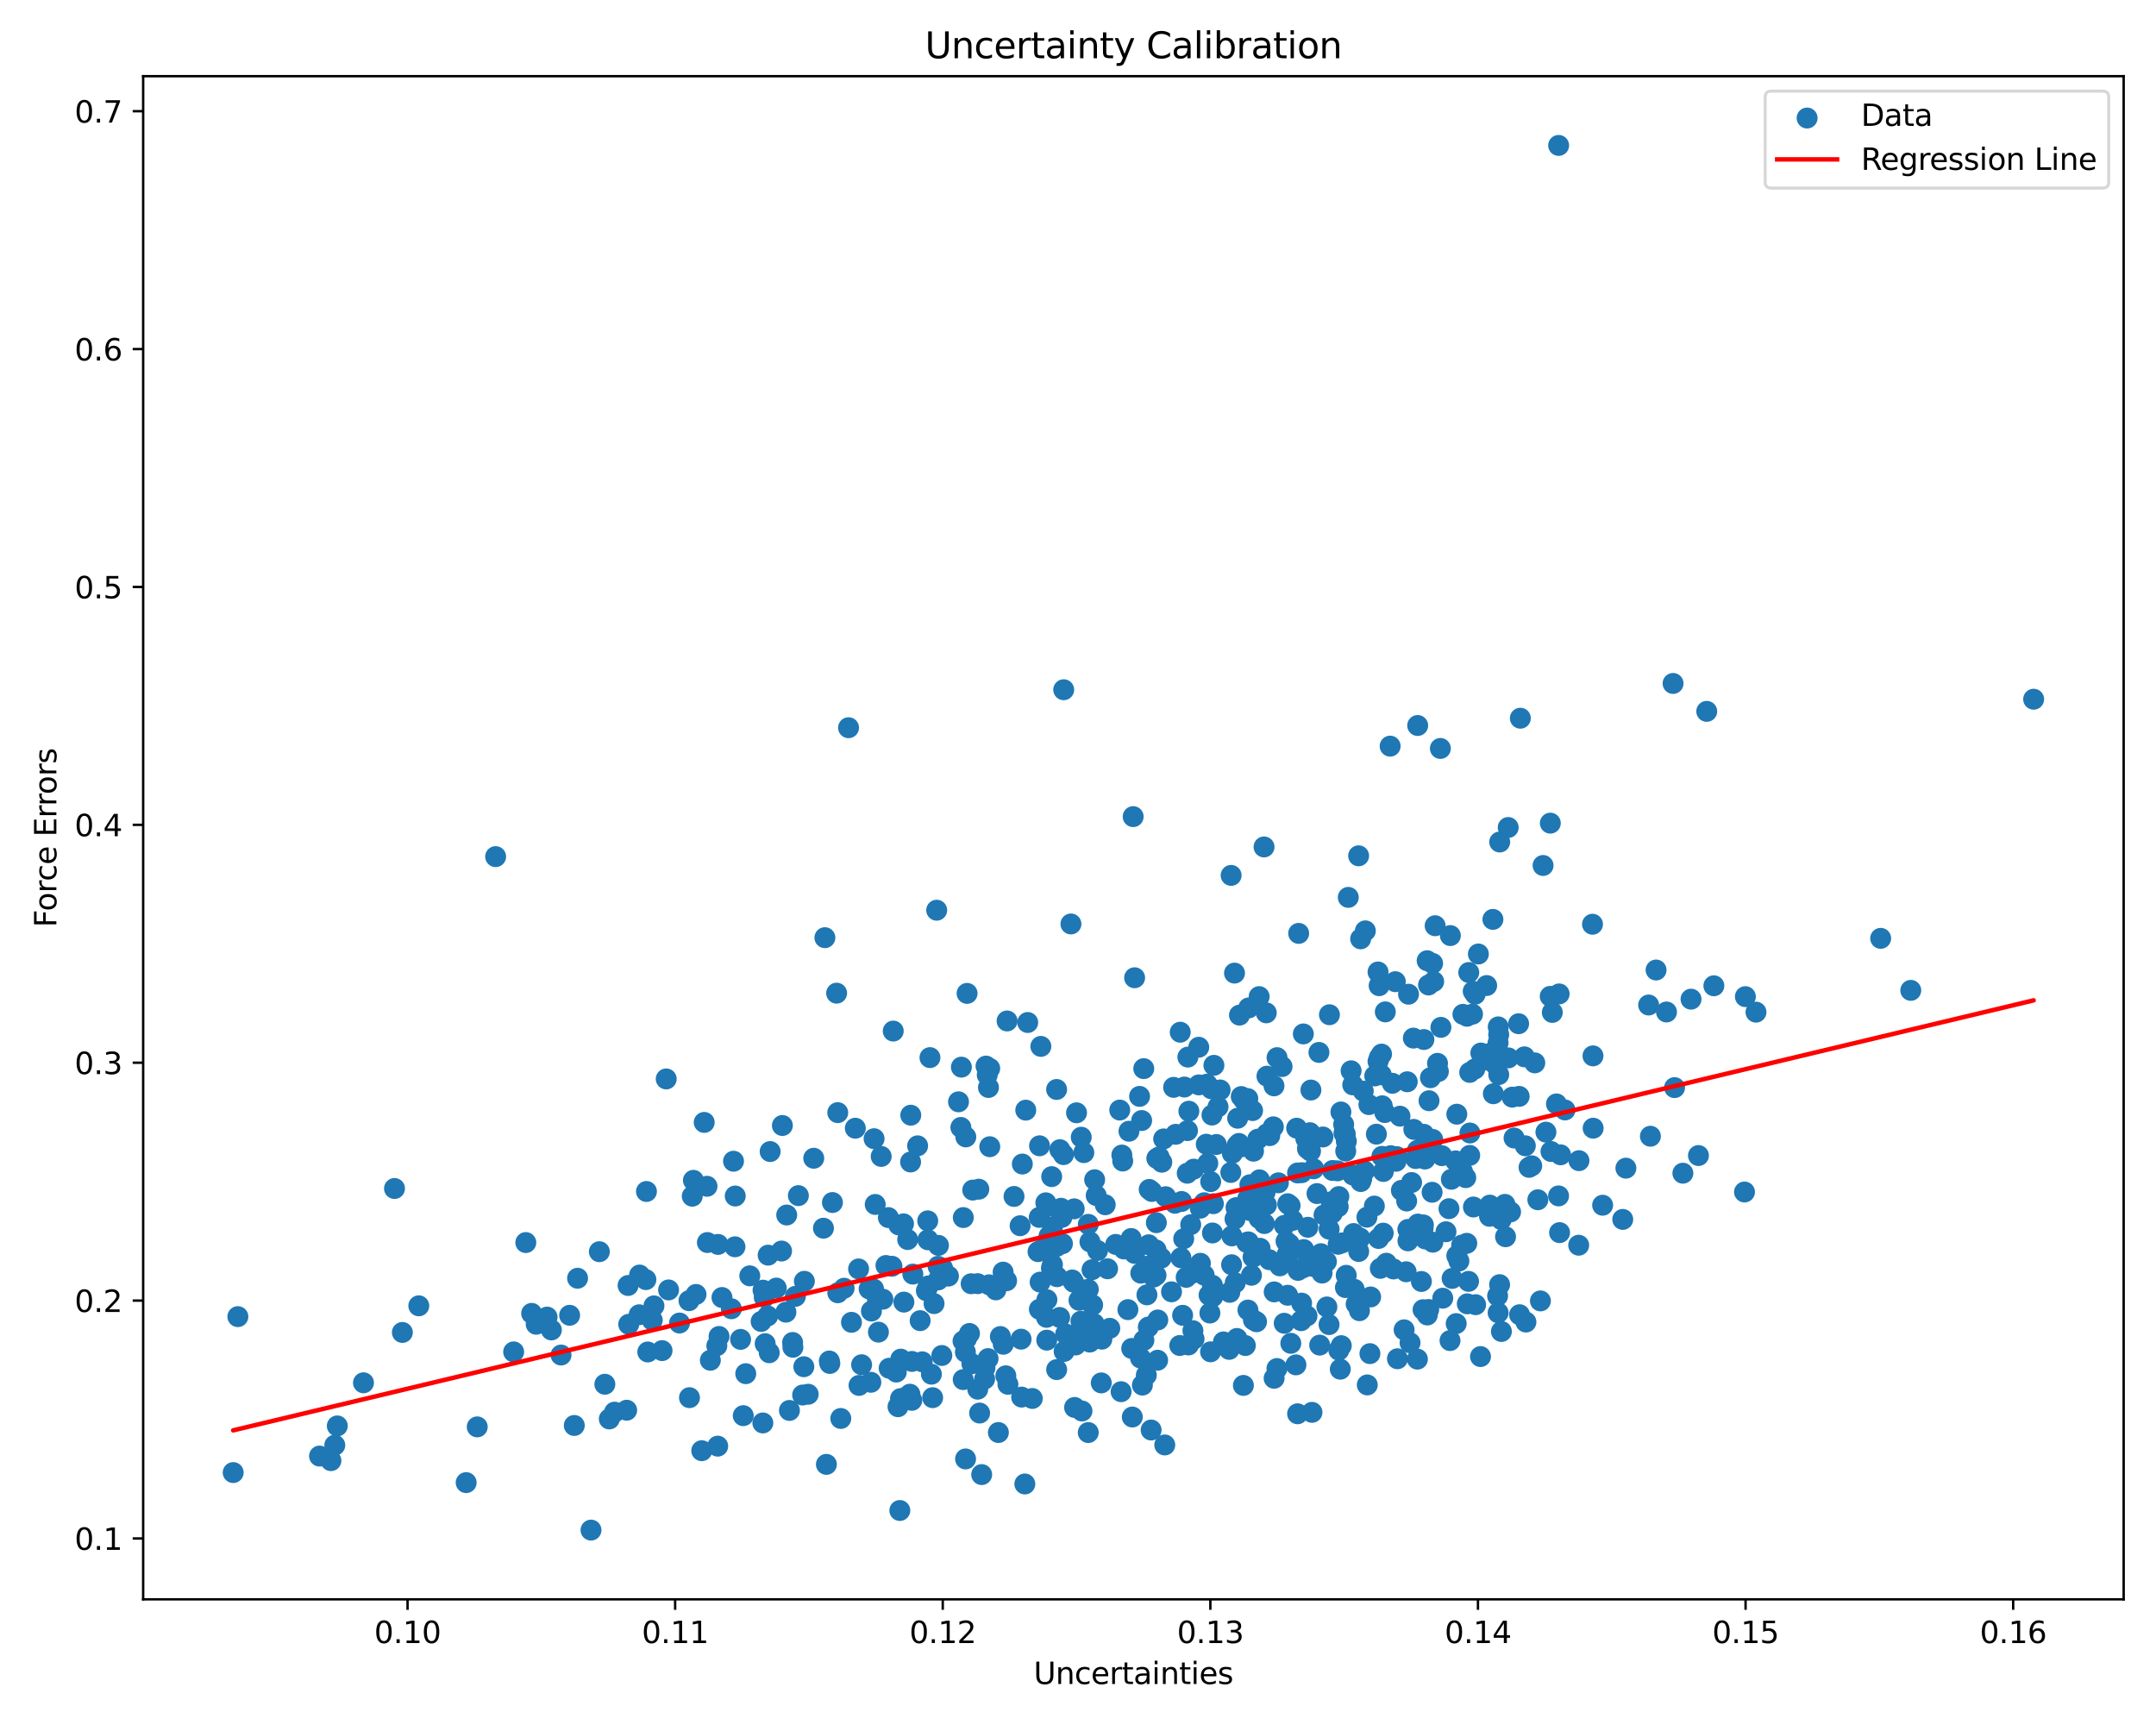 <?xml version="1.0" encoding="utf-8" standalone="no"?>
<!DOCTYPE svg PUBLIC "-//W3C//DTD SVG 1.1//EN"
  "http://www.w3.org/Graphics/SVG/1.1/DTD/svg11.dtd">
<svg xmlns:xlink="http://www.w3.org/1999/xlink" width="720pt" height="576pt" viewBox="0 0 720 576" xmlns="http://www.w3.org/2000/svg" version="1.1">
 <defs>
  <style type="text/css">*{stroke-linejoin: round; stroke-linecap: butt}</style>
 </defs>
 <g id="figure_1">
  <g id="patch_1">
   <path d="M 0 576 
L 720 576 
L 720 0 
L 0 0 
z
" style="fill: #ffffff"/>
  </g>
  <g id="axes_1">
   <g id="patch_2">
    <path d="M 47.81 534.04 
L 709.2 534.04 
L 709.2 25.44 
L 47.81 25.44 
z
" style="fill: #ffffff"/>
   </g>
   <g id="PathCollection_1">
    <defs>
     <path id="m3c175313ae" d="M 0 3 
C 0.796 3 1.559 2.684 2.121 2.121 
C 2.684 1.559 3 0.796 3 0 
C 3 -0.796 2.684 -1.559 2.121 -2.121 
C 1.559 -2.684 0.796 -3 0 -3 
C -0.796 -3 -1.559 -2.684 -2.121 -2.121 
C -2.684 -1.559 -3 -0.796 -3 0 
C -3 0.796 -2.684 1.559 -2.121 2.121 
C -1.559 2.684 -0.796 3 0 3 
z
" style="stroke: #1f77b4"/>
    </defs>
    <g clip-path="url(#pe58ee149ee)">
     <use xlink:href="#m3c175313ae" x="310.563" y="353.152" style="fill: #1f77b4; stroke: #1f77b4"/>
     <use xlink:href="#m3c175313ae" x="470.888" y="448.375" style="fill: #1f77b4; stroke: #1f77b4"/>
     <use xlink:href="#m3c175313ae" x="192.887" y="426.823" style="fill: #1f77b4; stroke: #1f77b4"/>
     <use xlink:href="#m3c175313ae" x="417.928" y="425.827" style="fill: #1f77b4; stroke: #1f77b4"/>
     <use xlink:href="#m3c175313ae" x="429.479" y="414.483" style="fill: #1f77b4; stroke: #1f77b4"/>
     <use xlink:href="#m3c175313ae" x="255.216" y="433.176" style="fill: #1f77b4; stroke: #1f77b4"/>
     <use xlink:href="#m3c175313ae" x="324.57" y="455.369" style="fill: #1f77b4; stroke: #1f77b4"/>
     <use xlink:href="#m3c175313ae" x="257.191" y="384.518" style="fill: #1f77b4; stroke: #1f77b4"/>
     <use xlink:href="#m3c175313ae" x="497.523" y="402.402" style="fill: #1f77b4; stroke: #1f77b4"/>
     <use xlink:href="#m3c175313ae" x="349.261" y="401.63" style="fill: #1f77b4; stroke: #1f77b4"/>
     <use xlink:href="#m3c175313ae" x="329.694" y="358.946" style="fill: #1f77b4; stroke: #1f77b4"/>
     <use xlink:href="#m3c175313ae" x="509.078" y="352.897" style="fill: #1f77b4; stroke: #1f77b4"/>
     <use xlink:href="#m3c175313ae" x="478.45" y="380.477" style="fill: #1f77b4; stroke: #1f77b4"/>
     <use xlink:href="#m3c175313ae" x="309.968" y="429.395" style="fill: #1f77b4; stroke: #1f77b4"/>
     <use xlink:href="#m3c175313ae" x="487.88" y="391.478" style="fill: #1f77b4; stroke: #1f77b4"/>
     <use xlink:href="#m3c175313ae" x="411.543" y="385.11" style="fill: #1f77b4; stroke: #1f77b4"/>
     <use xlink:href="#m3c175313ae" x="494.531" y="351.618" style="fill: #1f77b4; stroke: #1f77b4"/>
     <use xlink:href="#m3c175313ae" x="459.649" y="378.715" style="fill: #1f77b4; stroke: #1f77b4"/>
     <use xlink:href="#m3c175313ae" x="496.476" y="329.085" style="fill: #1f77b4; stroke: #1f77b4"/>
     <use xlink:href="#m3c175313ae" x="474.679" y="427.899" style="fill: #1f77b4; stroke: #1f77b4"/>
     <use xlink:href="#m3c175313ae" x="476.599" y="320.796" style="fill: #1f77b4; stroke: #1f77b4"/>
     <use xlink:href="#m3c175313ae" x="418.453" y="419.798" style="fill: #1f77b4; stroke: #1f77b4"/>
     <use xlink:href="#m3c175313ae" x="393.992" y="449.279" style="fill: #1f77b4; stroke: #1f77b4"/>
     <use xlink:href="#m3c175313ae" x="433.692" y="311.668" style="fill: #1f77b4; stroke: #1f77b4"/>
     <use xlink:href="#m3c175313ae" x="501.341" y="407.229" style="fill: #1f77b4; stroke: #1f77b4"/>
     <use xlink:href="#m3c175313ae" x="358.084" y="427.404" style="fill: #1f77b4; stroke: #1f77b4"/>
     <use xlink:href="#m3c175313ae" x="562" y="391.747" style="fill: #1f77b4; stroke: #1f77b4"/>
     <use xlink:href="#m3c175313ae" x="300.723" y="467.013" style="fill: #1f77b4; stroke: #1f77b4"/>
     <use xlink:href="#m3c175313ae" x="440.708" y="449.155" style="fill: #1f77b4; stroke: #1f77b4"/>
     <use xlink:href="#m3c175313ae" x="484.676" y="393.773" style="fill: #1f77b4; stroke: #1f77b4"/>
     <use xlink:href="#m3c175313ae" x="467.991" y="397.478" style="fill: #1f77b4; stroke: #1f77b4"/>
     <use xlink:href="#m3c175313ae" x="254.754" y="475.141" style="fill: #1f77b4; stroke: #1f77b4"/>
     <use xlink:href="#m3c175313ae" x="492.056" y="403.036" style="fill: #1f77b4; stroke: #1f77b4"/>
     <use xlink:href="#m3c175313ae" x="256.884" y="451.694" style="fill: #1f77b4; stroke: #1f77b4"/>
     <use xlink:href="#m3c175313ae" x="351.464" y="422.285" style="fill: #1f77b4; stroke: #1f77b4"/>
     <use xlink:href="#m3c175313ae" x="374.933" y="387.681" style="fill: #1f77b4; stroke: #1f77b4"/>
     <use xlink:href="#m3c175313ae" x="451.2" y="357.554" style="fill: #1f77b4; stroke: #1f77b4"/>
     <use xlink:href="#m3c175313ae" x="324.315" y="428.659" style="fill: #1f77b4; stroke: #1f77b4"/>
     <use xlink:href="#m3c175313ae" x="517.734" y="274.862" style="fill: #1f77b4; stroke: #1f77b4"/>
     <use xlink:href="#m3c175313ae" x="338.636" y="399.512" style="fill: #1f77b4; stroke: #1f77b4"/>
     <use xlink:href="#m3c175313ae" x="351.482" y="409.64" style="fill: #1f77b4; stroke: #1f77b4"/>
     <use xlink:href="#m3c175313ae" x="247.32" y="447.238" style="fill: #1f77b4; stroke: #1f77b4"/>
     <use xlink:href="#m3c175313ae" x="452.886" y="435.439" style="fill: #1f77b4; stroke: #1f77b4"/>
     <use xlink:href="#m3c175313ae" x="335.045" y="448.864" style="fill: #1f77b4; stroke: #1f77b4"/>
     <use xlink:href="#m3c175313ae" x="313.328" y="427.374" style="fill: #1f77b4; stroke: #1f77b4"/>
     <use xlink:href="#m3c175313ae" x="285.638" y="376.725" style="fill: #1f77b4; stroke: #1f77b4"/>
     <use xlink:href="#m3c175313ae" x="205.228" y="471.538" style="fill: #1f77b4; stroke: #1f77b4"/>
     <use xlink:href="#m3c175313ae" x="569.968" y="237.532" style="fill: #1f77b4; stroke: #1f77b4"/>
     <use xlink:href="#m3c175313ae" x="507.143" y="341.835" style="fill: #1f77b4; stroke: #1f77b4"/>
     <use xlink:href="#m3c175313ae" x="527.207" y="415.793" style="fill: #1f77b4; stroke: #1f77b4"/>
     <use xlink:href="#m3c175313ae" x="436.475" y="439.402" style="fill: #1f77b4; stroke: #1f77b4"/>
     <use xlink:href="#m3c175313ae" x="330.095" y="363.128" style="fill: #1f77b4; stroke: #1f77b4"/>
     <use xlink:href="#m3c175313ae" x="322.399" y="451.493" style="fill: #1f77b4; stroke: #1f77b4"/>
     <use xlink:href="#m3c175313ae" x="112.64" y="476.135" style="fill: #1f77b4; stroke: #1f77b4"/>
     <use xlink:href="#m3c175313ae" x="460.56" y="329.135" style="fill: #1f77b4; stroke: #1f77b4"/>
     <use xlink:href="#m3c175313ae" x="366.532" y="417.56" style="fill: #1f77b4; stroke: #1f77b4"/>
     <use xlink:href="#m3c175313ae" x="286.871" y="462.61" style="fill: #1f77b4; stroke: #1f77b4"/>
     <use xlink:href="#m3c175313ae" x="347.349" y="428.118" style="fill: #1f77b4; stroke: #1f77b4"/>
     <use xlink:href="#m3c175313ae" x="235.171" y="374.787" style="fill: #1f77b4; stroke: #1f77b4"/>
     <use xlink:href="#m3c175313ae" x="216.324" y="451.441" style="fill: #1f77b4; stroke: #1f77b4"/>
     <use xlink:href="#m3c175313ae" x="404.736" y="372.336" style="fill: #1f77b4; stroke: #1f77b4"/>
     <use xlink:href="#m3c175313ae" x="377.756" y="413.549" style="fill: #1f77b4; stroke: #1f77b4"/>
     <use xlink:href="#m3c175313ae" x="459.102" y="359.267" style="fill: #1f77b4; stroke: #1f77b4"/>
     <use xlink:href="#m3c175313ae" x="303.122" y="413.902" style="fill: #1f77b4; stroke: #1f77b4"/>
     <use xlink:href="#m3c175313ae" x="448.198" y="415.019" style="fill: #1f77b4; stroke: #1f77b4"/>
     <use xlink:href="#m3c175313ae" x="304.492" y="467.59" style="fill: #1f77b4; stroke: #1f77b4"/>
     <use xlink:href="#m3c175313ae" x="460.632" y="353.114" style="fill: #1f77b4; stroke: #1f77b4"/>
     <use xlink:href="#m3c175313ae" x="381.258" y="374.164" style="fill: #1f77b4; stroke: #1f77b4"/>
     <use xlink:href="#m3c175313ae" x="453.74" y="417.889" style="fill: #1f77b4; stroke: #1f77b4"/>
     <use xlink:href="#m3c175313ae" x="342.246" y="495.516" style="fill: #1f77b4; stroke: #1f77b4"/>
     <use xlink:href="#m3c175313ae" x="504.996" y="366.353" style="fill: #1f77b4; stroke: #1f77b4"/>
     <use xlink:href="#m3c175313ae" x="245.448" y="416.325" style="fill: #1f77b4; stroke: #1f77b4"/>
     <use xlink:href="#m3c175313ae" x="300.502" y="504.375" style="fill: #1f77b4; stroke: #1f77b4"/>
     <use xlink:href="#m3c175313ae" x="341.18" y="466.51" style="fill: #1f77b4; stroke: #1f77b4"/>
     <use xlink:href="#m3c175313ae" x="437.45" y="378.218" style="fill: #1f77b4; stroke: #1f77b4"/>
     <use xlink:href="#m3c175313ae" x="481.198" y="343.046" style="fill: #1f77b4; stroke: #1f77b4"/>
     <use xlink:href="#m3c175313ae" x="679.137" y="233.477" style="fill: #1f77b4; stroke: #1f77b4"/>
     <use xlink:href="#m3c175313ae" x="438.814" y="422.945" style="fill: #1f77b4; stroke: #1f77b4"/>
     <use xlink:href="#m3c175313ae" x="456.487" y="406.436" style="fill: #1f77b4; stroke: #1f77b4"/>
     <use xlink:href="#m3c175313ae" x="121.387" y="461.735" style="fill: #1f77b4; stroke: #1f77b4"/>
     <use xlink:href="#m3c175313ae" x="299.892" y="469.722" style="fill: #1f77b4; stroke: #1f77b4"/>
     <use xlink:href="#m3c175313ae" x="360.145" y="445.528" style="fill: #1f77b4; stroke: #1f77b4"/>
     <use xlink:href="#m3c175313ae" x="446.88" y="415.483" style="fill: #1f77b4; stroke: #1f77b4"/>
     <use xlink:href="#m3c175313ae" x="450.263" y="299.644" style="fill: #1f77b4; stroke: #1f77b4"/>
     <use xlink:href="#m3c175313ae" x="203.478" y="473.803" style="fill: #1f77b4; stroke: #1f77b4"/>
     <use xlink:href="#m3c175313ae" x="179.06" y="442.181" style="fill: #1f77b4; stroke: #1f77b4"/>
     <use xlink:href="#m3c175313ae" x="442.954" y="421.288" style="fill: #1f77b4; stroke: #1f77b4"/>
     <use xlink:href="#m3c175313ae" x="386.164" y="408.273" style="fill: #1f77b4; stroke: #1f77b4"/>
     <use xlink:href="#m3c175313ae" x="416.704" y="366.832" style="fill: #1f77b4; stroke: #1f77b4"/>
     <use xlink:href="#m3c175313ae" x="507.327" y="366.095" style="fill: #1f77b4; stroke: #1f77b4"/>
     <use xlink:href="#m3c175313ae" x="395.304" y="413.639" style="fill: #1f77b4; stroke: #1f77b4"/>
     <use xlink:href="#m3c175313ae" x="383.034" y="422.817" style="fill: #1f77b4; stroke: #1f77b4"/>
     <use xlink:href="#m3c175313ae" x="354.617" y="406.491" style="fill: #1f77b4; stroke: #1f77b4"/>
     <use xlink:href="#m3c175313ae" x="416.683" y="400.253" style="fill: #1f77b4; stroke: #1f77b4"/>
     <use xlink:href="#m3c175313ae" x="327.832" y="492.383" style="fill: #1f77b4; stroke: #1f77b4"/>
     <use xlink:href="#m3c175313ae" x="303.87" y="465.542" style="fill: #1f77b4; stroke: #1f77b4"/>
     <use xlink:href="#m3c175313ae" x="452.23" y="430.491" style="fill: #1f77b4; stroke: #1f77b4"/>
     <use xlink:href="#m3c175313ae" x="340.67" y="409.289" style="fill: #1f77b4; stroke: #1f77b4"/>
     <use xlink:href="#m3c175313ae" x="79.435" y="439.638" style="fill: #1f77b4; stroke: #1f77b4"/>
     <use xlink:href="#m3c175313ae" x="213.446" y="439.018" style="fill: #1f77b4; stroke: #1f77b4"/>
     <use xlink:href="#m3c175313ae" x="489.835" y="415.157" style="fill: #1f77b4; stroke: #1f77b4"/>
     <use xlink:href="#m3c175313ae" x="383.479" y="443.122" style="fill: #1f77b4; stroke: #1f77b4"/>
     <use xlink:href="#m3c175313ae" x="502.574" y="402.153" style="fill: #1f77b4; stroke: #1f77b4"/>
     <use xlink:href="#m3c175313ae" x="433.324" y="391.667" style="fill: #1f77b4; stroke: #1f77b4"/>
     <use xlink:href="#m3c175313ae" x="510.623" y="389.792" style="fill: #1f77b4; stroke: #1f77b4"/>
     <use xlink:href="#m3c175313ae" x="279.779" y="431.676" style="fill: #1f77b4; stroke: #1f77b4"/>
     <use xlink:href="#m3c175313ae" x="320.1" y="367.911" style="fill: #1f77b4; stroke: #1f77b4"/>
     <use xlink:href="#m3c175313ae" x="330.537" y="382.902" style="fill: #1f77b4; stroke: #1f77b4"/>
     <use xlink:href="#m3c175313ae" x="443.84" y="442.299" style="fill: #1f77b4; stroke: #1f77b4"/>
     <use xlink:href="#m3c175313ae" x="254.179" y="441.25" style="fill: #1f77b4; stroke: #1f77b4"/>
     <use xlink:href="#m3c175313ae" x="498.71" y="365.216" style="fill: #1f77b4; stroke: #1f77b4"/>
     <use xlink:href="#m3c175313ae" x="322.453" y="487.16" style="fill: #1f77b4; stroke: #1f77b4"/>
     <use xlink:href="#m3c175313ae" x="388.978" y="482.487" style="fill: #1f77b4; stroke: #1f77b4"/>
     <use xlink:href="#m3c175313ae" x="360.978" y="441.162" style="fill: #1f77b4; stroke: #1f77b4"/>
     <use xlink:href="#m3c175313ae" x="291.901" y="380.228" style="fill: #1f77b4; stroke: #1f77b4"/>
     <use xlink:href="#m3c175313ae" x="457.729" y="433.07" style="fill: #1f77b4; stroke: #1f77b4"/>
     <use xlink:href="#m3c175313ae" x="134.37" y="444.921" style="fill: #1f77b4; stroke: #1f77b4"/>
     <use xlink:href="#m3c175313ae" x="106.712" y="486.205" style="fill: #1f77b4; stroke: #1f77b4"/>
     <use xlink:href="#m3c175313ae" x="139.856" y="436.028" style="fill: #1f77b4; stroke: #1f77b4"/>
     <use xlink:href="#m3c175313ae" x="327.145" y="471.836" style="fill: #1f77b4; stroke: #1f77b4"/>
     <use xlink:href="#m3c175313ae" x="476.981" y="381.811" style="fill: #1f77b4; stroke: #1f77b4"/>
     <use xlink:href="#m3c175313ae" x="472.136" y="377.121" style="fill: #1f77b4; stroke: #1f77b4"/>
     <use xlink:href="#m3c175313ae" x="223.271" y="430.725" style="fill: #1f77b4; stroke: #1f77b4"/>
     <use xlink:href="#m3c175313ae" x="398.373" y="444.322" style="fill: #1f77b4; stroke: #1f77b4"/>
     <use xlink:href="#m3c175313ae" x="447.112" y="399.547" style="fill: #1f77b4; stroke: #1f77b4"/>
     <use xlink:href="#m3c175313ae" x="419.251" y="403.248" style="fill: #1f77b4; stroke: #1f77b4"/>
     <use xlink:href="#m3c175313ae" x="293.353" y="444.819" style="fill: #1f77b4; stroke: #1f77b4"/>
     <use xlink:href="#m3c175313ae" x="269.899" y="465.555" style="fill: #1f77b4; stroke: #1f77b4"/>
     <use xlink:href="#m3c175313ae" x="322.958" y="331.707" style="fill: #1f77b4; stroke: #1f77b4"/>
     <use xlink:href="#m3c175313ae" x="425.516" y="431.381" style="fill: #1f77b4; stroke: #1f77b4"/>
     <use xlink:href="#m3c175313ae" x="244.962" y="387.749" style="fill: #1f77b4; stroke: #1f77b4"/>
     <use xlink:href="#m3c175313ae" x="441.505" y="425.095" style="fill: #1f77b4; stroke: #1f77b4"/>
     <use xlink:href="#m3c175313ae" x="412.264" y="324.934" style="fill: #1f77b4; stroke: #1f77b4"/>
     <use xlink:href="#m3c175313ae" x="420.587" y="393.955" style="fill: #1f77b4; stroke: #1f77b4"/>
     <use xlink:href="#m3c175313ae" x="438.144" y="471.6" style="fill: #1f77b4; stroke: #1f77b4"/>
     <use xlink:href="#m3c175313ae" x="307.976" y="454.727" style="fill: #1f77b4; stroke: #1f77b4"/>
     <use xlink:href="#m3c175313ae" x="500.303" y="438.347" style="fill: #1f77b4; stroke: #1f77b4"/>
     <use xlink:href="#m3c175313ae" x="425.236" y="376.262" style="fill: #1f77b4; stroke: #1f77b4"/>
     <use xlink:href="#m3c175313ae" x="328.815" y="460.461" style="fill: #1f77b4; stroke: #1f77b4"/>
     <use xlink:href="#m3c175313ae" x="313.4" y="415.852" style="fill: #1f77b4; stroke: #1f77b4"/>
     <use xlink:href="#m3c175313ae" x="388.606" y="380.299" style="fill: #1f77b4; stroke: #1f77b4"/>
     <use xlink:href="#m3c175313ae" x="448.72" y="375.465" style="fill: #1f77b4; stroke: #1f77b4"/>
     <use xlink:href="#m3c175313ae" x="232.441" y="432.233" style="fill: #1f77b4; stroke: #1f77b4"/>
     <use xlink:href="#m3c175313ae" x="472.603" y="410.431" style="fill: #1f77b4; stroke: #1f77b4"/>
     <use xlink:href="#m3c175313ae" x="354.806" y="415.285" style="fill: #1f77b4; stroke: #1f77b4"/>
     <use xlink:href="#m3c175313ae" x="490.5" y="324.735" style="fill: #1f77b4; stroke: #1f77b4"/>
     <use xlink:href="#m3c175313ae" x="349.616" y="433.992" style="fill: #1f77b4; stroke: #1f77b4"/>
     <use xlink:href="#m3c175313ae" x="352.971" y="426.305" style="fill: #1f77b4; stroke: #1f77b4"/>
     <use xlink:href="#m3c175313ae" x="312.813" y="303.932" style="fill: #1f77b4; stroke: #1f77b4"/>
     <use xlink:href="#m3c175313ae" x="378.907" y="326.483" style="fill: #1f77b4; stroke: #1f77b4"/>
     <use xlink:href="#m3c175313ae" x="402.121" y="425.774" style="fill: #1f77b4; stroke: #1f77b4"/>
     <use xlink:href="#m3c175313ae" x="564.724" y="333.632" style="fill: #1f77b4; stroke: #1f77b4"/>
     <use xlink:href="#m3c175313ae" x="428.113" y="421.676" style="fill: #1f77b4; stroke: #1f77b4"/>
     <use xlink:href="#m3c175313ae" x="413.735" y="381.807" style="fill: #1f77b4; stroke: #1f77b4"/>
     <use xlink:href="#m3c175313ae" x="458.968" y="402.73" style="fill: #1f77b4; stroke: #1f77b4"/>
     <use xlink:href="#m3c175313ae" x="431.069" y="448.551" style="fill: #1f77b4; stroke: #1f77b4"/>
     <use xlink:href="#m3c175313ae" x="457.488" y="451.994" style="fill: #1f77b4; stroke: #1f77b4"/>
     <use xlink:href="#m3c175313ae" x="436.823" y="422.752" style="fill: #1f77b4; stroke: #1f77b4"/>
     <use xlink:href="#m3c175313ae" x="396.898" y="449.098" style="fill: #1f77b4; stroke: #1f77b4"/>
     <use xlink:href="#m3c175313ae" x="410.696" y="431.525" style="fill: #1f77b4; stroke: #1f77b4"/>
     <use xlink:href="#m3c175313ae" x="362.679" y="430.721" style="fill: #1f77b4; stroke: #1f77b4"/>
     <use xlink:href="#m3c175313ae" x="522.632" y="370.631" style="fill: #1f77b4; stroke: #1f77b4"/>
     <use xlink:href="#m3c175313ae" x="518.395" y="338.059" style="fill: #1f77b4; stroke: #1f77b4"/>
     <use xlink:href="#m3c175313ae" x="488.404" y="391.192" style="fill: #1f77b4; stroke: #1f77b4"/>
     <use xlink:href="#m3c175313ae" x="420.095" y="404.822" style="fill: #1f77b4; stroke: #1f77b4"/>
     <use xlink:href="#m3c175313ae" x="299.317" y="458.152" style="fill: #1f77b4; stroke: #1f77b4"/>
     <use xlink:href="#m3c175313ae" x="248.215" y="472.707" style="fill: #1f77b4; stroke: #1f77b4"/>
     <use xlink:href="#m3c175313ae" x="481.507" y="385.895" style="fill: #1f77b4; stroke: #1f77b4"/>
     <use xlink:href="#m3c175313ae" x="422.876" y="338.2" style="fill: #1f77b4; stroke: #1f77b4"/>
     <use xlink:href="#m3c175313ae" x="420.482" y="406.851" style="fill: #1f77b4; stroke: #1f77b4"/>
     <use xlink:href="#m3c175313ae" x="397.642" y="408.937" style="fill: #1f77b4; stroke: #1f77b4"/>
     <use xlink:href="#m3c175313ae" x="239.391" y="449.362" style="fill: #1f77b4; stroke: #1f77b4"/>
     <use xlink:href="#m3c175313ae" x="418.306" y="370.839" style="fill: #1f77b4; stroke: #1f77b4"/>
     <use xlink:href="#m3c175313ae" x="351.211" y="392.891" style="fill: #1f77b4; stroke: #1f77b4"/>
     <use xlink:href="#m3c175313ae" x="490.423" y="427.865" style="fill: #1f77b4; stroke: #1f77b4"/>
     <use xlink:href="#m3c175313ae" x="422.13" y="282.805" style="fill: #1f77b4; stroke: #1f77b4"/>
     <use xlink:href="#m3c175313ae" x="306.44" y="382.61" style="fill: #1f77b4; stroke: #1f77b4"/>
     <use xlink:href="#m3c175313ae" x="402.841" y="382.068" style="fill: #1f77b4; stroke: #1f77b4"/>
     <use xlink:href="#m3c175313ae" x="477.124" y="437.259" style="fill: #1f77b4; stroke: #1f77b4"/>
     <use xlink:href="#m3c175313ae" x="404.045" y="438.442" style="fill: #1f77b4; stroke: #1f77b4"/>
     <use xlink:href="#m3c175313ae" x="358.859" y="469.965" style="fill: #1f77b4; stroke: #1f77b4"/>
     <use xlink:href="#m3c175313ae" x="326.5" y="428.631" style="fill: #1f77b4; stroke: #1f77b4"/>
     <use xlink:href="#m3c175313ae" x="550.567" y="335.588" style="fill: #1f77b4; stroke: #1f77b4"/>
     <use xlink:href="#m3c175313ae" x="389.285" y="399.6" style="fill: #1f77b4; stroke: #1f77b4"/>
     <use xlink:href="#m3c175313ae" x="486.301" y="441.963" style="fill: #1f77b4; stroke: #1f77b4"/>
     <use xlink:href="#m3c175313ae" x="406.769" y="369.592" style="fill: #1f77b4; stroke: #1f77b4"/>
     <use xlink:href="#m3c175313ae" x="291.015" y="437.783" style="fill: #1f77b4; stroke: #1f77b4"/>
     <use xlink:href="#m3c175313ae" x="434.702" y="391.574" style="fill: #1f77b4; stroke: #1f77b4"/>
     <use xlink:href="#m3c175313ae" x="215.885" y="397.853" style="fill: #1f77b4; stroke: #1f77b4"/>
     <use xlink:href="#m3c175313ae" x="503.731" y="353.244" style="fill: #1f77b4; stroke: #1f77b4"/>
     <use xlink:href="#m3c175313ae" x="507.462" y="439" style="fill: #1f77b4; stroke: #1f77b4"/>
     <use xlink:href="#m3c175313ae" x="384.644" y="397.848" style="fill: #1f77b4; stroke: #1f77b4"/>
     <use xlink:href="#m3c175313ae" x="462.626" y="337.879" style="fill: #1f77b4; stroke: #1f77b4"/>
     <use xlink:href="#m3c175313ae" x="353.872" y="439.914" style="fill: #1f77b4; stroke: #1f77b4"/>
     <use xlink:href="#m3c175313ae" x="386.319" y="386.804" style="fill: #1f77b4; stroke: #1f77b4"/>
     <use xlink:href="#m3c175313ae" x="415.474" y="367.407" style="fill: #1f77b4; stroke: #1f77b4"/>
     <use xlink:href="#m3c175313ae" x="426.926" y="394.959" style="fill: #1f77b4; stroke: #1f77b4"/>
     <use xlink:href="#m3c175313ae" x="382.816" y="459.177" style="fill: #1f77b4; stroke: #1f77b4"/>
     <use xlink:href="#m3c175313ae" x="417.395" y="395.604" style="fill: #1f77b4; stroke: #1f77b4"/>
     <use xlink:href="#m3c175313ae" x="426.469" y="353.16" style="fill: #1f77b4; stroke: #1f77b4"/>
     <use xlink:href="#m3c175313ae" x="276.952" y="454.457" style="fill: #1f77b4; stroke: #1f77b4"/>
     <use xlink:href="#m3c175313ae" x="413.066" y="446.934" style="fill: #1f77b4; stroke: #1f77b4"/>
     <use xlink:href="#m3c175313ae" x="300.822" y="453.83" style="fill: #1f77b4; stroke: #1f77b4"/>
     <use xlink:href="#m3c175313ae" x="404.311" y="394.551" style="fill: #1f77b4; stroke: #1f77b4"/>
     <use xlink:href="#m3c175313ae" x="311.459" y="466.699" style="fill: #1f77b4; stroke: #1f77b4"/>
     <use xlink:href="#m3c175313ae" x="201.989" y="462.216" style="fill: #1f77b4; stroke: #1f77b4"/>
     <use xlink:href="#m3c175313ae" x="349.567" y="447.492" style="fill: #1f77b4; stroke: #1f77b4"/>
     <use xlink:href="#m3c175313ae" x="364.69" y="423.975" style="fill: #1f77b4; stroke: #1f77b4"/>
     <use xlink:href="#m3c175313ae" x="304.536" y="454.6" style="fill: #1f77b4; stroke: #1f77b4"/>
     <use xlink:href="#m3c175313ae" x="444.919" y="405.098" style="fill: #1f77b4; stroke: #1f77b4"/>
     <use xlink:href="#m3c175313ae" x="301.73" y="408.663" style="fill: #1f77b4; stroke: #1f77b4"/>
     <use xlink:href="#m3c175313ae" x="500.339" y="342.887" style="fill: #1f77b4; stroke: #1f77b4"/>
     <use xlink:href="#m3c175313ae" x="467.526" y="372.705" style="fill: #1f77b4; stroke: #1f77b4"/>
     <use xlink:href="#m3c175313ae" x="483.885" y="403.593" style="fill: #1f77b4; stroke: #1f77b4"/>
     <use xlink:href="#m3c175313ae" x="517.703" y="332.695" style="fill: #1f77b4; stroke: #1f77b4"/>
     <use xlink:href="#m3c175313ae" x="326.517" y="463.871" style="fill: #1f77b4; stroke: #1f77b4"/>
     <use xlink:href="#m3c175313ae" x="340.997" y="447.166" style="fill: #1f77b4; stroke: #1f77b4"/>
     <use xlink:href="#m3c175313ae" x="294.274" y="386.144" style="fill: #1f77b4; stroke: #1f77b4"/>
     <use xlink:href="#m3c175313ae" x="416.751" y="437.442" style="fill: #1f77b4; stroke: #1f77b4"/>
     <use xlink:href="#m3c175313ae" x="473.435" y="242.253" style="fill: #1f77b4; stroke: #1f77b4"/>
     <use xlink:href="#m3c175313ae" x="542.971" y="390.064" style="fill: #1f77b4; stroke: #1f77b4"/>
     <use xlink:href="#m3c175313ae" x="434.525" y="440.996" style="fill: #1f77b4; stroke: #1f77b4"/>
     <use xlink:href="#m3c175313ae" x="279.394" y="331.631" style="fill: #1f77b4; stroke: #1f77b4"/>
     <use xlink:href="#m3c175313ae" x="380.564" y="366.097" style="fill: #1f77b4; stroke: #1f77b4"/>
     <use xlink:href="#m3c175313ae" x="359.2" y="449.111" style="fill: #1f77b4; stroke: #1f77b4"/>
     <use xlink:href="#m3c175313ae" x="400.322" y="349.692" style="fill: #1f77b4; stroke: #1f77b4"/>
     <use xlink:href="#m3c175313ae" x="490.884" y="378.324" style="fill: #1f77b4; stroke: #1f77b4"/>
     <use xlink:href="#m3c175313ae" x="392.622" y="378.768" style="fill: #1f77b4; stroke: #1f77b4"/>
     <use xlink:href="#m3c175313ae" x="165.52" y="286.036" style="fill: #1f77b4; stroke: #1f77b4"/>
     <use xlink:href="#m3c175313ae" x="558.726" y="228.213" style="fill: #1f77b4; stroke: #1f77b4"/>
     <use xlink:href="#m3c175313ae" x="296.93" y="456.875" style="fill: #1f77b4; stroke: #1f77b4"/>
     <use xlink:href="#m3c175313ae" x="403.765" y="432.451" style="fill: #1f77b4; stroke: #1f77b4"/>
     <use xlink:href="#m3c175313ae" x="531.819" y="308.615" style="fill: #1f77b4; stroke: #1f77b4"/>
     <use xlink:href="#m3c175313ae" x="387.774" y="420.102" style="fill: #1f77b4; stroke: #1f77b4"/>
     <use xlink:href="#m3c175313ae" x="490.81" y="385.803" style="fill: #1f77b4; stroke: #1f77b4"/>
     <use xlink:href="#m3c175313ae" x="520.823" y="411.588" style="fill: #1f77b4; stroke: #1f77b4"/>
     <use xlink:href="#m3c175313ae" x="291.722" y="430.421" style="fill: #1f77b4; stroke: #1f77b4"/>
     <use xlink:href="#m3c175313ae" x="264.79" y="449.868" style="fill: #1f77b4; stroke: #1f77b4"/>
     <use xlink:href="#m3c175313ae" x="466.675" y="453.707" style="fill: #1f77b4; stroke: #1f77b4"/>
     <use xlink:href="#m3c175313ae" x="347.157" y="382.596" style="fill: #1f77b4; stroke: #1f77b4"/>
     <use xlink:href="#m3c175313ae" x="413.314" y="373.391" style="fill: #1f77b4; stroke: #1f77b4"/>
     <use xlink:href="#m3c175313ae" x="415.887" y="449.29" style="fill: #1f77b4; stroke: #1f77b4"/>
     <use xlink:href="#m3c175313ae" x="209.748" y="429.238" style="fill: #1f77b4; stroke: #1f77b4"/>
     <use xlink:href="#m3c175313ae" x="336.597" y="462.239" style="fill: #1f77b4; stroke: #1f77b4"/>
     <use xlink:href="#m3c175313ae" x="314.524" y="452.616" style="fill: #1f77b4; stroke: #1f77b4"/>
     <use xlink:href="#m3c175313ae" x="400.828" y="403.437" style="fill: #1f77b4; stroke: #1f77b4"/>
     <use xlink:href="#m3c175313ae" x="383.778" y="397.162" style="fill: #1f77b4; stroke: #1f77b4"/>
     <use xlink:href="#m3c175313ae" x="351.118" y="423.466" style="fill: #1f77b4; stroke: #1f77b4"/>
     <use xlink:href="#m3c175313ae" x="236.112" y="396.116" style="fill: #1f77b4; stroke: #1f77b4"/>
     <use xlink:href="#m3c175313ae" x="484.238" y="447.637" style="fill: #1f77b4; stroke: #1f77b4"/>
     <use xlink:href="#m3c175313ae" x="478.501" y="414.787" style="fill: #1f77b4; stroke: #1f77b4"/>
     <use xlink:href="#m3c175313ae" x="437.651" y="384.388" style="fill: #1f77b4; stroke: #1f77b4"/>
     <use xlink:href="#m3c175313ae" x="365.562" y="393.929" style="fill: #1f77b4; stroke: #1f77b4"/>
     <use xlink:href="#m3c175313ae" x="453.995" y="437.659" style="fill: #1f77b4; stroke: #1f77b4"/>
     <use xlink:href="#m3c175313ae" x="465.349" y="423.727" style="fill: #1f77b4; stroke: #1f77b4"/>
     <use xlink:href="#m3c175313ae" x="396.13" y="426.523" style="fill: #1f77b4; stroke: #1f77b4"/>
     <use xlink:href="#m3c175313ae" x="377.02" y="377.735" style="fill: #1f77b4; stroke: #1f77b4"/>
     <use xlink:href="#m3c175313ae" x="491.981" y="331.002" style="fill: #1f77b4; stroke: #1f77b4"/>
     <use xlink:href="#m3c175313ae" x="374.393" y="464.704" style="fill: #1f77b4; stroke: #1f77b4"/>
     <use xlink:href="#m3c175313ae" x="567.202" y="385.852" style="fill: #1f77b4; stroke: #1f77b4"/>
     <use xlink:href="#m3c175313ae" x="500.128" y="432.721" style="fill: #1f77b4; stroke: #1f77b4"/>
     <use xlink:href="#m3c175313ae" x="420.819" y="416.813" style="fill: #1f77b4; stroke: #1f77b4"/>
     <use xlink:href="#m3c175313ae" x="396.565" y="377.527" style="fill: #1f77b4; stroke: #1f77b4"/>
     <use xlink:href="#m3c175313ae" x="417.44" y="404.23" style="fill: #1f77b4; stroke: #1f77b4"/>
     <use xlink:href="#m3c175313ae" x="373.941" y="370.662" style="fill: #1f77b4; stroke: #1f77b4"/>
     <use xlink:href="#m3c175313ae" x="378.426" y="272.68" style="fill: #1f77b4; stroke: #1f77b4"/>
     <use xlink:href="#m3c175313ae" x="413.921" y="338.966" style="fill: #1f77b4; stroke: #1f77b4"/>
     <use xlink:href="#m3c175313ae" x="302.589" y="466.526" style="fill: #1f77b4; stroke: #1f77b4"/>
     <use xlink:href="#m3c175313ae" x="500.497" y="345.474" style="fill: #1f77b4; stroke: #1f77b4"/>
     <use xlink:href="#m3c175313ae" x="277.994" y="401.537" style="fill: #1f77b4; stroke: #1f77b4"/>
     <use xlink:href="#m3c175313ae" x="280.784" y="473.645" style="fill: #1f77b4; stroke: #1f77b4"/>
     <use xlink:href="#m3c175313ae" x="415.236" y="462.609" style="fill: #1f77b4; stroke: #1f77b4"/>
     <use xlink:href="#m3c175313ae" x="431.734" y="407.496" style="fill: #1f77b4; stroke: #1f77b4"/>
     <use xlink:href="#m3c175313ae" x="374.645" y="385.683" style="fill: #1f77b4; stroke: #1f77b4"/>
     <use xlink:href="#m3c175313ae" x="435.381" y="417.244" style="fill: #1f77b4; stroke: #1f77b4"/>
     <use xlink:href="#m3c175313ae" x="268.04" y="465.819" style="fill: #1f77b4; stroke: #1f77b4"/>
     <use xlink:href="#m3c175313ae" x="460.197" y="324.558" style="fill: #1f77b4; stroke: #1f77b4"/>
     <use xlink:href="#m3c175313ae" x="313.265" y="422.836" style="fill: #1f77b4; stroke: #1f77b4"/>
     <use xlink:href="#m3c175313ae" x="352.872" y="457.33" style="fill: #1f77b4; stroke: #1f77b4"/>
     <use xlink:href="#m3c175313ae" x="367.77" y="461.769" style="fill: #1f77b4; stroke: #1f77b4"/>
     <use xlink:href="#m3c175313ae" x="497.995" y="351.577" style="fill: #1f77b4; stroke: #1f77b4"/>
     <use xlink:href="#m3c175313ae" x="414.521" y="366.157" style="fill: #1f77b4; stroke: #1f77b4"/>
     <use xlink:href="#m3c175313ae" x="423.057" y="378.618" style="fill: #1f77b4; stroke: #1f77b4"/>
     <use xlink:href="#m3c175313ae" x="394.141" y="344.667" style="fill: #1f77b4; stroke: #1f77b4"/>
     <use xlink:href="#m3c175313ae" x="381.957" y="356.828" style="fill: #1f77b4; stroke: #1f77b4"/>
     <use xlink:href="#m3c175313ae" x="479.269" y="309.115" style="fill: #1f77b4; stroke: #1f77b4"/>
     <use xlink:href="#m3c175313ae" x="332.569" y="430.704" style="fill: #1f77b4; stroke: #1f77b4"/>
     <use xlink:href="#m3c175313ae" x="638.105" y="330.698" style="fill: #1f77b4; stroke: #1f77b4"/>
     <use xlink:href="#m3c175313ae" x="512.546" y="354.907" style="fill: #1f77b4; stroke: #1f77b4"/>
     <use xlink:href="#m3c175313ae" x="500.502" y="358.825" style="fill: #1f77b4; stroke: #1f77b4"/>
     <use xlink:href="#m3c175313ae" x="416.349" y="414.881" style="fill: #1f77b4; stroke: #1f77b4"/>
     <use xlink:href="#m3c175313ae" x="275.475" y="313.102" style="fill: #1f77b4; stroke: #1f77b4"/>
     <use xlink:href="#m3c175313ae" x="416.992" y="336.56" style="fill: #1f77b4; stroke: #1f77b4"/>
     <use xlink:href="#m3c175313ae" x="475.231" y="437.331" style="fill: #1f77b4; stroke: #1f77b4"/>
     <use xlink:href="#m3c175313ae" x="344.741" y="466.968" style="fill: #1f77b4; stroke: #1f77b4"/>
     <use xlink:href="#m3c175313ae" x="488.112" y="415.79" style="fill: #1f77b4; stroke: #1f77b4"/>
     <use xlink:href="#m3c175313ae" x="471.994" y="346.638" style="fill: #1f77b4; stroke: #1f77b4"/>
     <use xlink:href="#m3c175313ae" x="326.879" y="397.088" style="fill: #1f77b4; stroke: #1f77b4"/>
     <use xlink:href="#m3c175313ae" x="453.714" y="285.765" style="fill: #1f77b4; stroke: #1f77b4"/>
     <use xlink:href="#m3c175313ae" x="416.883" y="414.675" style="fill: #1f77b4; stroke: #1f77b4"/>
     <use xlink:href="#m3c175313ae" x="475.345" y="409.016" style="fill: #1f77b4; stroke: #1f77b4"/>
     <use xlink:href="#m3c175313ae" x="398.645" y="390.39" style="fill: #1f77b4; stroke: #1f77b4"/>
     <use xlink:href="#m3c175313ae" x="444.531" y="401.289" style="fill: #1f77b4; stroke: #1f77b4"/>
     <use xlink:href="#m3c175313ae" x="301.856" y="434.791" style="fill: #1f77b4; stroke: #1f77b4"/>
     <use xlink:href="#m3c175313ae" x="430.007" y="419.335" style="fill: #1f77b4; stroke: #1f77b4"/>
     <use xlink:href="#m3c175313ae" x="449.604" y="381.092" style="fill: #1f77b4; stroke: #1f77b4"/>
     <use xlink:href="#m3c175313ae" x="322.532" y="379.63" style="fill: #1f77b4; stroke: #1f77b4"/>
     <use xlink:href="#m3c175313ae" x="334.079" y="446.287" style="fill: #1f77b4; stroke: #1f77b4"/>
     <use xlink:href="#m3c175313ae" x="541.921" y="407.175" style="fill: #1f77b4; stroke: #1f77b4"/>
     <use xlink:href="#m3c175313ae" x="438.709" y="390.278" style="fill: #1f77b4; stroke: #1f77b4"/>
     <use xlink:href="#m3c175313ae" x="226.921" y="441.778" style="fill: #1f77b4; stroke: #1f77b4"/>
     <use xlink:href="#m3c175313ae" x="363.989" y="414.674" style="fill: #1f77b4; stroke: #1f77b4"/>
     <use xlink:href="#m3c175313ae" x="231.567" y="394.13" style="fill: #1f77b4; stroke: #1f77b4"/>
     <use xlink:href="#m3c175313ae" x="377.933" y="450.267" style="fill: #1f77b4; stroke: #1f77b4"/>
     <use xlink:href="#m3c175313ae" x="391.932" y="363.083" style="fill: #1f77b4; stroke: #1f77b4"/>
     <use xlink:href="#m3c175313ae" x="451.803" y="392.362" style="fill: #1f77b4; stroke: #1f77b4"/>
     <use xlink:href="#m3c175313ae" x="443.97" y="338.833" style="fill: #1f77b4; stroke: #1f77b4"/>
     <use xlink:href="#m3c175313ae" x="384.423" y="477.498" style="fill: #1f77b4; stroke: #1f77b4"/>
     <use xlink:href="#m3c175313ae" x="469.96" y="361.218" style="fill: #1f77b4; stroke: #1f77b4"/>
     <use xlink:href="#m3c175313ae" x="418.588" y="440.747" style="fill: #1f77b4; stroke: #1f77b4"/>
     <use xlink:href="#m3c175313ae" x="422.483" y="398.086" style="fill: #1f77b4; stroke: #1f77b4"/>
     <use xlink:href="#m3c175313ae" x="359.507" y="371.578" style="fill: #1f77b4; stroke: #1f77b4"/>
     <use xlink:href="#m3c175313ae" x="387.987" y="388.081" style="fill: #1f77b4; stroke: #1f77b4"/>
     <use xlink:href="#m3c175313ae" x="520.677" y="331.882" style="fill: #1f77b4; stroke: #1f77b4"/>
     <use xlink:href="#m3c175313ae" x="309.811" y="407.657" style="fill: #1f77b4; stroke: #1f77b4"/>
     <use xlink:href="#m3c175313ae" x="471.402" y="394.86" style="fill: #1f77b4; stroke: #1f77b4"/>
     <use xlink:href="#m3c175313ae" x="380.969" y="425.126" style="fill: #1f77b4; stroke: #1f77b4"/>
     <use xlink:href="#m3c175313ae" x="171.535" y="451.413" style="fill: #1f77b4; stroke: #1f77b4"/>
     <use xlink:href="#m3c175313ae" x="493.703" y="318.552" style="fill: #1f77b4; stroke: #1f77b4"/>
     <use xlink:href="#m3c175313ae" x="556.529" y="337.917" style="fill: #1f77b4; stroke: #1f77b4"/>
     <use xlink:href="#m3c175313ae" x="382.005" y="447.534" style="fill: #1f77b4; stroke: #1f77b4"/>
     <use xlink:href="#m3c175313ae" x="236.231" y="414.899" style="fill: #1f77b4; stroke: #1f77b4"/>
     <use xlink:href="#m3c175313ae" x="349.746" y="402.825" style="fill: #1f77b4; stroke: #1f77b4"/>
     <use xlink:href="#m3c175313ae" x="385.245" y="426.43" style="fill: #1f77b4; stroke: #1f77b4"/>
     <use xlink:href="#m3c175313ae" x="349.483" y="439.878" style="fill: #1f77b4; stroke: #1f77b4"/>
     <use xlink:href="#m3c175313ae" x="222.485" y="360.27" style="fill: #1f77b4; stroke: #1f77b4"/>
     <use xlink:href="#m3c175313ae" x="265.625" y="432.868" style="fill: #1f77b4; stroke: #1f77b4"/>
     <use xlink:href="#m3c175313ae" x="470.157" y="410.522" style="fill: #1f77b4; stroke: #1f77b4"/>
     <use xlink:href="#m3c175313ae" x="249.045" y="458.691" style="fill: #1f77b4; stroke: #1f77b4"/>
     <use xlink:href="#m3c175313ae" x="499.264" y="355.313" style="fill: #1f77b4; stroke: #1f77b4"/>
     <use xlink:href="#m3c175313ae" x="266.618" y="399.234" style="fill: #1f77b4; stroke: #1f77b4"/>
     <use xlink:href="#m3c175313ae" x="336.32" y="340.915" style="fill: #1f77b4; stroke: #1f77b4"/>
     <use xlink:href="#m3c175313ae" x="342.555" y="370.696" style="fill: #1f77b4; stroke: #1f77b4"/>
     <use xlink:href="#m3c175313ae" x="375.311" y="417.046" style="fill: #1f77b4; stroke: #1f77b4"/>
     <use xlink:href="#m3c175313ae" x="435.111" y="423.358" style="fill: #1f77b4; stroke: #1f77b4"/>
     <use xlink:href="#m3c175313ae" x="261.005" y="417.736" style="fill: #1f77b4; stroke: #1f77b4"/>
     <use xlink:href="#m3c175313ae" x="424.036" y="379.205" style="fill: #1f77b4; stroke: #1f77b4"/>
     <use xlink:href="#m3c175313ae" x="413.093" y="382.513" style="fill: #1f77b4; stroke: #1f77b4"/>
     <use xlink:href="#m3c175313ae" x="378.135" y="473.161" style="fill: #1f77b4; stroke: #1f77b4"/>
     <use xlink:href="#m3c175313ae" x="259.242" y="430.107" style="fill: #1f77b4; stroke: #1f77b4"/>
     <use xlink:href="#m3c175313ae" x="361.083" y="379.73" style="fill: #1f77b4; stroke: #1f77b4"/>
     <use xlink:href="#m3c175313ae" x="298.299" y="344.289" style="fill: #1f77b4; stroke: #1f77b4"/>
     <use xlink:href="#m3c175313ae" x="466.193" y="387.771" style="fill: #1f77b4; stroke: #1f77b4"/>
     <use xlink:href="#m3c175313ae" x="430.588" y="415.398" style="fill: #1f77b4; stroke: #1f77b4"/>
     <use xlink:href="#m3c175313ae" x="491.751" y="338.643" style="fill: #1f77b4; stroke: #1f77b4"/>
     <use xlink:href="#m3c175313ae" x="386.646" y="440.755" style="fill: #1f77b4; stroke: #1f77b4"/>
     <use xlink:href="#m3c175313ae" x="159.375" y="476.454" style="fill: #1f77b4; stroke: #1f77b4"/>
     <use xlink:href="#m3c175313ae" x="400.872" y="421.825" style="fill: #1f77b4; stroke: #1f77b4"/>
     <use xlink:href="#m3c175313ae" x="495.852" y="353.959" style="fill: #1f77b4; stroke: #1f77b4"/>
     <use xlink:href="#m3c175313ae" x="439.659" y="422.869" style="fill: #1f77b4; stroke: #1f77b4"/>
     <use xlink:href="#m3c175313ae" x="475.494" y="378.756" style="fill: #1f77b4; stroke: #1f77b4"/>
     <use xlink:href="#m3c175313ae" x="230.087" y="434.315" style="fill: #1f77b4; stroke: #1f77b4"/>
     <use xlink:href="#m3c175313ae" x="484.354" y="312.401" style="fill: #1f77b4; stroke: #1f77b4"/>
     <use xlink:href="#m3c175313ae" x="240.123" y="446.259" style="fill: #1f77b4; stroke: #1f77b4"/>
     <use xlink:href="#m3c175313ae" x="357.643" y="308.522" style="fill: #1f77b4; stroke: #1f77b4"/>
     <use xlink:href="#m3c175313ae" x="451.752" y="362.253" style="fill: #1f77b4; stroke: #1f77b4"/>
     <use xlink:href="#m3c175313ae" x="445.014" y="390.845" style="fill: #1f77b4; stroke: #1f77b4"/>
     <use xlink:href="#m3c175313ae" x="300.154" y="409.028" style="fill: #1f77b4; stroke: #1f77b4"/>
     <use xlink:href="#m3c175313ae" x="361.946" y="384.873" style="fill: #1f77b4; stroke: #1f77b4"/>
     <use xlink:href="#m3c175313ae" x="461.979" y="391.171" style="fill: #1f77b4; stroke: #1f77b4"/>
     <use xlink:href="#m3c175313ae" x="209.962" y="442.201" style="fill: #1f77b4; stroke: #1f77b4"/>
     <use xlink:href="#m3c175313ae" x="502.779" y="412.965" style="fill: #1f77b4; stroke: #1f77b4"/>
     <use xlink:href="#m3c175313ae" x="239.681" y="482.885" style="fill: #1f77b4; stroke: #1f77b4"/>
     <use xlink:href="#m3c175313ae" x="292.282" y="402.183" style="fill: #1f77b4; stroke: #1f77b4"/>
     <use xlink:href="#m3c175313ae" x="294.834" y="433.82" style="fill: #1f77b4; stroke: #1f77b4"/>
     <use xlink:href="#m3c175313ae" x="436.076" y="380.189" style="fill: #1f77b4; stroke: #1f77b4"/>
     <use xlink:href="#m3c175313ae" x="311.045" y="458.863" style="fill: #1f77b4; stroke: #1f77b4"/>
     <use xlink:href="#m3c175313ae" x="436.764" y="409.803" style="fill: #1f77b4; stroke: #1f77b4"/>
     <use xlink:href="#m3c175313ae" x="572.349" y="329.163" style="fill: #1f77b4; stroke: #1f77b4"/>
     <use xlink:href="#m3c175313ae" x="271.749" y="386.754" style="fill: #1f77b4; stroke: #1f77b4"/>
     <use xlink:href="#m3c175313ae" x="449.259" y="378.671" style="fill: #1f77b4; stroke: #1f77b4"/>
     <use xlink:href="#m3c175313ae" x="380.875" y="453.461" style="fill: #1f77b4; stroke: #1f77b4"/>
     <use xlink:href="#m3c175313ae" x="480.063" y="355.061" style="fill: #1f77b4; stroke: #1f77b4"/>
     <use xlink:href="#m3c175313ae" x="275.978" y="488.972" style="fill: #1f77b4; stroke: #1f77b4"/>
     <use xlink:href="#m3c175313ae" x="433.026" y="376.717" style="fill: #1f77b4; stroke: #1f77b4"/>
     <use xlink:href="#m3c175313ae" x="486.085" y="387.629" style="fill: #1f77b4; stroke: #1f77b4"/>
     <use xlink:href="#m3c175313ae" x="521.152" y="385.602" style="fill: #1f77b4; stroke: #1f77b4"/>
     <use xlink:href="#m3c175313ae" x="321.056" y="356.332" style="fill: #1f77b4; stroke: #1f77b4"/>
     <use xlink:href="#m3c175313ae" x="457.144" y="368.843" style="fill: #1f77b4; stroke: #1f77b4"/>
     <use xlink:href="#m3c175313ae" x="363.422" y="478.343" style="fill: #1f77b4; stroke: #1f77b4"/>
     <use xlink:href="#m3c175313ae" x="347.598" y="349.403" style="fill: #1f77b4; stroke: #1f77b4"/>
     <use xlink:href="#m3c175313ae" x="628.055" y="313.325" style="fill: #1f77b4; stroke: #1f77b4"/>
     <use xlink:href="#m3c175313ae" x="441.791" y="379.655" style="fill: #1f77b4; stroke: #1f77b4"/>
     <use xlink:href="#m3c175313ae" x="454.39" y="313.484" style="fill: #1f77b4; stroke: #1f77b4"/>
     <use xlink:href="#m3c175313ae" x="532.036" y="376.717" style="fill: #1f77b4; stroke: #1f77b4"/>
     <use xlink:href="#m3c175313ae" x="460.367" y="413.544" style="fill: #1f77b4; stroke: #1f77b4"/>
     <use xlink:href="#m3c175313ae" x="365.367" y="441.986" style="fill: #1f77b4; stroke: #1f77b4"/>
     <use xlink:href="#m3c175313ae" x="420.495" y="332.785" style="fill: #1f77b4; stroke: #1f77b4"/>
     <use xlink:href="#m3c175313ae" x="553.052" y="323.9" style="fill: #1f77b4; stroke: #1f77b4"/>
     <use xlink:href="#m3c175313ae" x="262.457" y="438.148" style="fill: #1f77b4; stroke: #1f77b4"/>
     <use xlink:href="#m3c175313ae" x="244.241" y="437.012" style="fill: #1f77b4; stroke: #1f77b4"/>
     <use xlink:href="#m3c175313ae" x="410.486" y="450.573" style="fill: #1f77b4; stroke: #1f77b4"/>
     <use xlink:href="#m3c175313ae" x="464.43" y="385.894" style="fill: #1f77b4; stroke: #1f77b4"/>
     <use xlink:href="#m3c175313ae" x="462.973" y="421.812" style="fill: #1f77b4; stroke: #1f77b4"/>
     <use xlink:href="#m3c175313ae" x="511.525" y="389.274" style="fill: #1f77b4; stroke: #1f77b4"/>
     <use xlink:href="#m3c175313ae" x="422.932" y="402.358" style="fill: #1f77b4; stroke: #1f77b4"/>
     <use xlink:href="#m3c175313ae" x="500.796" y="428.961" style="fill: #1f77b4; stroke: #1f77b4"/>
     <use xlink:href="#m3c175313ae" x="460.187" y="354.412" style="fill: #1f77b4; stroke: #1f77b4"/>
     <use xlink:href="#m3c175313ae" x="414.337" y="382.985" style="fill: #1f77b4; stroke: #1f77b4"/>
     <use xlink:href="#m3c175313ae" x="110.513" y="487.725" style="fill: #1f77b4; stroke: #1f77b4"/>
     <use xlink:href="#m3c175313ae" x="412.777" y="403.243" style="fill: #1f77b4; stroke: #1f77b4"/>
     <use xlink:href="#m3c175313ae" x="383.601" y="415.649" style="fill: #1f77b4; stroke: #1f77b4"/>
     <use xlink:href="#m3c175313ae" x="472.757" y="386.851" style="fill: #1f77b4; stroke: #1f77b4"/>
     <use xlink:href="#m3c175313ae" x="364.894" y="435.766" style="fill: #1f77b4; stroke: #1f77b4"/>
     <use xlink:href="#m3c175313ae" x="503.666" y="276.315" style="fill: #1f77b4; stroke: #1f77b4"/>
     <use xlink:href="#m3c175313ae" x="509.586" y="441.446" style="fill: #1f77b4; stroke: #1f77b4"/>
     <use xlink:href="#m3c175313ae" x="447.8" y="371.301" style="fill: #1f77b4; stroke: #1f77b4"/>
     <use xlink:href="#m3c175313ae" x="352.903" y="416.18" style="fill: #1f77b4; stroke: #1f77b4"/>
     <use xlink:href="#m3c175313ae" x="386.066" y="417.385" style="fill: #1f77b4; stroke: #1f77b4"/>
     <use xlink:href="#m3c175313ae" x="217.822" y="440.821" style="fill: #1f77b4; stroke: #1f77b4"/>
     <use xlink:href="#m3c175313ae" x="197.367" y="510.922" style="fill: #1f77b4; stroke: #1f77b4"/>
     <use xlink:href="#m3c175313ae" x="489.49" y="393.235" style="fill: #1f77b4; stroke: #1f77b4"/>
     <use xlink:href="#m3c175313ae" x="350.327" y="412.715" style="fill: #1f77b4; stroke: #1f77b4"/>
     <use xlink:href="#m3c175313ae" x="454.199" y="413.389" style="fill: #1f77b4; stroke: #1f77b4"/>
     <use xlink:href="#m3c175313ae" x="418.613" y="384.405" style="fill: #1f77b4; stroke: #1f77b4"/>
     <use xlink:href="#m3c175313ae" x="517.955" y="384.494" style="fill: #1f77b4; stroke: #1f77b4"/>
     <use xlink:href="#m3c175313ae" x="473.494" y="408.73" style="fill: #1f77b4; stroke: #1f77b4"/>
     <use xlink:href="#m3c175313ae" x="395.53" y="362.971" style="fill: #1f77b4; stroke: #1f77b4"/>
     <use xlink:href="#m3c175313ae" x="391.231" y="431.355" style="fill: #1f77b4; stroke: #1f77b4"/>
     <use xlink:href="#m3c175313ae" x="131.744" y="396.853" style="fill: #1f77b4; stroke: #1f77b4"/>
     <use xlink:href="#m3c175313ae" x="586.419" y="337.97" style="fill: #1f77b4; stroke: #1f77b4"/>
     <use xlink:href="#m3c175313ae" x="334.99" y="424.776" style="fill: #1f77b4; stroke: #1f77b4"/>
     <use xlink:href="#m3c175313ae" x="209.277" y="470.89" style="fill: #1f77b4; stroke: #1f77b4"/>
     <use xlink:href="#m3c175313ae" x="405.386" y="355.727" style="fill: #1f77b4; stroke: #1f77b4"/>
     <use xlink:href="#m3c175313ae" x="448.809" y="378.414" style="fill: #1f77b4; stroke: #1f77b4"/>
     <use xlink:href="#m3c175313ae" x="433.473" y="424.202" style="fill: #1f77b4; stroke: #1f77b4"/>
     <use xlink:href="#m3c175313ae" x="378.894" y="418.528" style="fill: #1f77b4; stroke: #1f77b4"/>
     <use xlink:href="#m3c175313ae" x="460.959" y="423.52" style="fill: #1f77b4; stroke: #1f77b4"/>
     <use xlink:href="#m3c175313ae" x="476.648" y="439.096" style="fill: #1f77b4; stroke: #1f77b4"/>
     <use xlink:href="#m3c175313ae" x="477.221" y="367.548" style="fill: #1f77b4; stroke: #1f77b4"/>
     <use xlink:href="#m3c175313ae" x="490.813" y="358.087" style="fill: #1f77b4; stroke: #1f77b4"/>
     <use xlink:href="#m3c175313ae" x="551.159" y="379.405" style="fill: #1f77b4; stroke: #1f77b4"/>
     <use xlink:href="#m3c175313ae" x="494.421" y="452.973" style="fill: #1f77b4; stroke: #1f77b4"/>
     <use xlink:href="#m3c175313ae" x="281.889" y="430.162" style="fill: #1f77b4; stroke: #1f77b4"/>
     <use xlink:href="#m3c175313ae" x="322.754" y="447.014" style="fill: #1f77b4; stroke: #1f77b4"/>
     <use xlink:href="#m3c175313ae" x="449.574" y="425.847" style="fill: #1f77b4; stroke: #1f77b4"/>
     <use xlink:href="#m3c175313ae" x="184.132" y="444.084" style="fill: #1f77b4; stroke: #1f77b4"/>
     <use xlink:href="#m3c175313ae" x="470.183" y="414.333" style="fill: #1f77b4; stroke: #1f77b4"/>
     <use xlink:href="#m3c175313ae" x="262.72" y="405.71" style="fill: #1f77b4; stroke: #1f77b4"/>
     <use xlink:href="#m3c175313ae" x="383.017" y="432.368" style="fill: #1f77b4; stroke: #1f77b4"/>
     <use xlink:href="#m3c175313ae" x="263.632" y="470.964" style="fill: #1f77b4; stroke: #1f77b4"/>
     <use xlink:href="#m3c175313ae" x="447.093" y="450.838" style="fill: #1f77b4; stroke: #1f77b4"/>
     <use xlink:href="#m3c175313ae" x="347.746" y="417.409" style="fill: #1f77b4; stroke: #1f77b4"/>
     <use xlink:href="#m3c175313ae" x="477.704" y="359.867" style="fill: #1f77b4; stroke: #1f77b4"/>
     <use xlink:href="#m3c175313ae" x="477.058" y="328.899" style="fill: #1f77b4; stroke: #1f77b4"/>
     <use xlink:href="#m3c175313ae" x="323.765" y="445.255" style="fill: #1f77b4; stroke: #1f77b4"/>
     <use xlink:href="#m3c175313ae" x="428.868" y="441.856" style="fill: #1f77b4; stroke: #1f77b4"/>
     <use xlink:href="#m3c175313ae" x="218.39" y="436.046" style="fill: #1f77b4; stroke: #1f77b4"/>
     <use xlink:href="#m3c175313ae" x="446.651" y="390.958" style="fill: #1f77b4; stroke: #1f77b4"/>
     <use xlink:href="#m3c175313ae" x="370.617" y="443.537" style="fill: #1f77b4; stroke: #1f77b4"/>
     <use xlink:href="#m3c175313ae" x="187.361" y="452.463" style="fill: #1f77b4; stroke: #1f77b4"/>
     <use xlink:href="#m3c175313ae" x="320.888" y="376.463" style="fill: #1f77b4; stroke: #1f77b4"/>
     <use xlink:href="#m3c175313ae" x="492.631" y="331.979" style="fill: #1f77b4; stroke: #1f77b4"/>
     <use xlink:href="#m3c175313ae" x="307.284" y="440.982" style="fill: #1f77b4; stroke: #1f77b4"/>
     <use xlink:href="#m3c175313ae" x="475.963" y="413.696" style="fill: #1f77b4; stroke: #1f77b4"/>
     <use xlink:href="#m3c175313ae" x="355.157" y="385.542" style="fill: #1f77b4; stroke: #1f77b4"/>
     <use xlink:href="#m3c175313ae" x="346.656" y="417.94" style="fill: #1f77b4; stroke: #1f77b4"/>
     <use xlink:href="#m3c175313ae" x="175.595" y="414.91" style="fill: #1f77b4; stroke: #1f77b4"/>
     <use xlink:href="#m3c175313ae" x="321.695" y="406.561" style="fill: #1f77b4; stroke: #1f77b4"/>
     <use xlink:href="#m3c175313ae" x="215.697" y="427.278" style="fill: #1f77b4; stroke: #1f77b4"/>
     <use xlink:href="#m3c175313ae" x="441.113" y="418.621" style="fill: #1f77b4; stroke: #1f77b4"/>
     <use xlink:href="#m3c175313ae" x="498.56" y="306.994" style="fill: #1f77b4; stroke: #1f77b4"/>
     <use xlink:href="#m3c175313ae" x="274.996" y="410.108" style="fill: #1f77b4; stroke: #1f77b4"/>
     <use xlink:href="#m3c175313ae" x="520.487" y="399.327" style="fill: #1f77b4; stroke: #1f77b4"/>
     <use xlink:href="#m3c175313ae" x="396.474" y="391.759" style="fill: #1f77b4; stroke: #1f77b4"/>
     <use xlink:href="#m3c175313ae" x="376.66" y="437.304" style="fill: #1f77b4; stroke: #1f77b4"/>
     <use xlink:href="#m3c175313ae" x="447.926" y="449.337" style="fill: #1f77b4; stroke: #1f77b4"/>
     <use xlink:href="#m3c175313ae" x="355.369" y="451.263" style="fill: #1f77b4; stroke: #1f77b4"/>
     <use xlink:href="#m3c175313ae" x="177.542" y="438.555" style="fill: #1f77b4; stroke: #1f77b4"/>
     <use xlink:href="#m3c175313ae" x="436.631" y="383.582" style="fill: #1f77b4; stroke: #1f77b4"/>
     <use xlink:href="#m3c175313ae" x="363.935" y="448.139" style="fill: #1f77b4; stroke: #1f77b4"/>
     <use xlink:href="#m3c175313ae" x="309.361" y="430.994" style="fill: #1f77b4; stroke: #1f77b4"/>
     <use xlink:href="#m3c175313ae" x="333.413" y="478.337" style="fill: #1f77b4; stroke: #1f77b4"/>
     <use xlink:href="#m3c175313ae" x="411.028" y="391.495" style="fill: #1f77b4; stroke: #1f77b4"/>
     <use xlink:href="#m3c175313ae" x="509.39" y="382.594" style="fill: #1f77b4; stroke: #1f77b4"/>
     <use xlink:href="#m3c175313ae" x="358.539" y="428.163" style="fill: #1f77b4; stroke: #1f77b4"/>
     <use xlink:href="#m3c175313ae" x="492.788" y="435.657" style="fill: #1f77b4; stroke: #1f77b4"/>
     <use xlink:href="#m3c175313ae" x="582.579" y="398.025" style="fill: #1f77b4; stroke: #1f77b4"/>
     <use xlink:href="#m3c175313ae" x="360.331" y="434.182" style="fill: #1f77b4; stroke: #1f77b4"/>
     <use xlink:href="#m3c175313ae" x="439.811" y="398.548" style="fill: #1f77b4; stroke: #1f77b4"/>
     <use xlink:href="#m3c175313ae" x="213.585" y="425.75" style="fill: #1f77b4; stroke: #1f77b4"/>
     <use xlink:href="#m3c175313ae" x="420.017" y="380.389" style="fill: #1f77b4; stroke: #1f77b4"/>
     <use xlink:href="#m3c175313ae" x="403.344" y="388.446" style="fill: #1f77b4; stroke: #1f77b4"/>
     <use xlink:href="#m3c175313ae" x="527.297" y="387.56" style="fill: #1f77b4; stroke: #1f77b4"/>
     <use xlink:href="#m3c175313ae" x="261.279" y="375.818" style="fill: #1f77b4; stroke: #1f77b4"/>
     <use xlink:href="#m3c175313ae" x="488.545" y="338.699" style="fill: #1f77b4; stroke: #1f77b4"/>
     <use xlink:href="#m3c175313ae" x="535.2" y="402.44" style="fill: #1f77b4; stroke: #1f77b4"/>
     <use xlink:href="#m3c175313ae" x="440.459" y="351.415" style="fill: #1f77b4; stroke: #1f77b4"/>
     <use xlink:href="#m3c175313ae" x="422.228" y="408.562" style="fill: #1f77b4; stroke: #1f77b4"/>
     <use xlink:href="#m3c175313ae" x="405.209" y="401.932" style="fill: #1f77b4; stroke: #1f77b4"/>
     <use xlink:href="#m3c175313ae" x="239.79" y="415.525" style="fill: #1f77b4; stroke: #1f77b4"/>
     <use xlink:href="#m3c175313ae" x="427.392" y="422.688" style="fill: #1f77b4; stroke: #1f77b4"/>
     <use xlink:href="#m3c175313ae" x="470.377" y="331.979" style="fill: #1f77b4; stroke: #1f77b4"/>
     <use xlink:href="#m3c175313ae" x="482.884" y="411.299" style="fill: #1f77b4; stroke: #1f77b4"/>
     <use xlink:href="#m3c175313ae" x="437.781" y="363.979" style="fill: #1f77b4; stroke: #1f77b4"/>
     <use xlink:href="#m3c175313ae" x="465.973" y="327.8" style="fill: #1f77b4; stroke: #1f77b4"/>
     <use xlink:href="#m3c175313ae" x="366.075" y="399.197" style="fill: #1f77b4; stroke: #1f77b4"/>
     <use xlink:href="#m3c175313ae" x="430.831" y="402.562" style="fill: #1f77b4; stroke: #1f77b4"/>
     <use xlink:href="#m3c175313ae" x="358.739" y="403.645" style="fill: #1f77b4; stroke: #1f77b4"/>
     <use xlink:href="#m3c175313ae" x="429.869" y="418.857" style="fill: #1f77b4; stroke: #1f77b4"/>
     <use xlink:href="#m3c175313ae" x="462.456" y="371.493" style="fill: #1f77b4; stroke: #1f77b4"/>
     <use xlink:href="#m3c175313ae" x="347.101" y="437.181" style="fill: #1f77b4; stroke: #1f77b4"/>
     <use xlink:href="#m3c175313ae" x="406.183" y="382.162" style="fill: #1f77b4; stroke: #1f77b4"/>
     <use xlink:href="#m3c175313ae" x="515.316" y="288.996" style="fill: #1f77b4; stroke: #1f77b4"/>
     <use xlink:href="#m3c175313ae" x="367.971" y="447.161" style="fill: #1f77b4; stroke: #1f77b4"/>
     <use xlink:href="#m3c175313ae" x="256.383" y="439.405" style="fill: #1f77b4; stroke: #1f77b4"/>
     <use xlink:href="#m3c175313ae" x="268.621" y="427.838" style="fill: #1f77b4; stroke: #1f77b4"/>
     <use xlink:href="#m3c175313ae" x="490.003" y="435.366" style="fill: #1f77b4; stroke: #1f77b4"/>
     <use xlink:href="#m3c175313ae" x="354.34" y="403.458" style="fill: #1f77b4; stroke: #1f77b4"/>
     <use xlink:href="#m3c175313ae" x="481.018" y="249.916" style="fill: #1f77b4; stroke: #1f77b4"/>
     <use xlink:href="#m3c175313ae" x="430.012" y="432.506" style="fill: #1f77b4; stroke: #1f77b4"/>
     <use xlink:href="#m3c175313ae" x="363.443" y="408.827" style="fill: #1f77b4; stroke: #1f77b4"/>
     <use xlink:href="#m3c175313ae" x="492.513" y="356.952" style="fill: #1f77b4; stroke: #1f77b4"/>
     <use xlink:href="#m3c175313ae" x="423.887" y="420.634" style="fill: #1f77b4; stroke: #1f77b4"/>
     <use xlink:href="#m3c175313ae" x="417.732" y="402.7" style="fill: #1f77b4; stroke: #1f77b4"/>
     <use xlink:href="#m3c175313ae" x="394.372" y="419.993" style="fill: #1f77b4; stroke: #1f77b4"/>
     <use xlink:href="#m3c175313ae" x="443.117" y="436.409" style="fill: #1f77b4; stroke: #1f77b4"/>
     <use xlink:href="#m3c175313ae" x="402.15" y="401.607" style="fill: #1f77b4; stroke: #1f77b4"/>
     <use xlink:href="#m3c175313ae" x="111.802" y="482.573" style="fill: #1f77b4; stroke: #1f77b4"/>
     <use xlink:href="#m3c175313ae" x="464.978" y="361.72" style="fill: #1f77b4; stroke: #1f77b4"/>
     <use xlink:href="#m3c175313ae" x="234.349" y="484.408" style="fill: #1f77b4; stroke: #1f77b4"/>
     <use xlink:href="#m3c175313ae" x="403.09" y="362.015" style="fill: #1f77b4; stroke: #1f77b4"/>
     <use xlink:href="#m3c175313ae" x="355.884" y="445.434" style="fill: #1f77b4; stroke: #1f77b4"/>
     <use xlink:href="#m3c175313ae" x="363.439" y="430.556" style="fill: #1f77b4; stroke: #1f77b4"/>
     <use xlink:href="#m3c175313ae" x="501.396" y="444.599" style="fill: #1f77b4; stroke: #1f77b4"/>
     <use xlink:href="#m3c175313ae" x="430.045" y="401.938" style="fill: #1f77b4; stroke: #1f77b4"/>
     <use xlink:href="#m3c175313ae" x="433.329" y="472.077" style="fill: #1f77b4; stroke: #1f77b4"/>
     <use xlink:href="#m3c175313ae" x="405.016" y="432.981" style="fill: #1f77b4; stroke: #1f77b4"/>
     <use xlink:href="#m3c175313ae" x="442.157" y="405.704" style="fill: #1f77b4; stroke: #1f77b4"/>
     <use xlink:href="#m3c175313ae" x="394.938" y="439.195" style="fill: #1f77b4; stroke: #1f77b4"/>
     <use xlink:href="#m3c175313ae" x="455.722" y="391.018" style="fill: #1f77b4; stroke: #1f77b4"/>
     <use xlink:href="#m3c175313ae" x="372.596" y="415.523" style="fill: #1f77b4; stroke: #1f77b4"/>
     <use xlink:href="#m3c175313ae" x="456.605" y="462.441" style="fill: #1f77b4; stroke: #1f77b4"/>
     <use xlink:href="#m3c175313ae" x="404.518" y="363.56" style="fill: #1f77b4; stroke: #1f77b4"/>
     <use xlink:href="#m3c175313ae" x="505.624" y="379.994" style="fill: #1f77b4; stroke: #1f77b4"/>
     <use xlink:href="#m3c175313ae" x="411.394" y="412.685" style="fill: #1f77b4; stroke: #1f77b4"/>
     <use xlink:href="#m3c175313ae" x="386.056" y="425.849" style="fill: #1f77b4; stroke: #1f77b4"/>
     <use xlink:href="#m3c175313ae" x="245.537" y="399.366" style="fill: #1f77b4; stroke: #1f77b4"/>
     <use xlink:href="#m3c175313ae" x="191.779" y="475.983" style="fill: #1f77b4; stroke: #1f77b4"/>
     <use xlink:href="#m3c175313ae" x="286.728" y="423.714" style="fill: #1f77b4; stroke: #1f77b4"/>
     <use xlink:href="#m3c175313ae" x="404.265" y="451.387" style="fill: #1f77b4; stroke: #1f77b4"/>
     <use xlink:href="#m3c175313ae" x="486.497" y="419.314" style="fill: #1f77b4; stroke: #1f77b4"/>
     <use xlink:href="#m3c175313ae" x="469.58" y="424.66" style="fill: #1f77b4; stroke: #1f77b4"/>
     <use xlink:href="#m3c175313ae" x="392.369" y="401.783" style="fill: #1f77b4; stroke: #1f77b4"/>
     <use xlink:href="#m3c175313ae" x="461.596" y="369.242" style="fill: #1f77b4; stroke: #1f77b4"/>
     <use xlink:href="#m3c175313ae" x="241.11" y="433.251" style="fill: #1f77b4; stroke: #1f77b4"/>
     <use xlink:href="#m3c175313ae" x="455.265" y="364.33" style="fill: #1f77b4; stroke: #1f77b4"/>
     <use xlink:href="#m3c175313ae" x="330.518" y="356.754" style="fill: #1f77b4; stroke: #1f77b4"/>
     <use xlink:href="#m3c175313ae" x="329.971" y="453.652" style="fill: #1f77b4; stroke: #1f77b4"/>
     <use xlink:href="#m3c175313ae" x="290.251" y="430.396" style="fill: #1f77b4; stroke: #1f77b4"/>
     <use xlink:href="#m3c175313ae" x="516.261" y="378.035" style="fill: #1f77b4; stroke: #1f77b4"/>
     <use xlink:href="#m3c175313ae" x="330.318" y="429.012" style="fill: #1f77b4; stroke: #1f77b4"/>
     <use xlink:href="#m3c175313ae" x="311.928" y="435.291" style="fill: #1f77b4; stroke: #1f77b4"/>
     <use xlink:href="#m3c175313ae" x="513.563" y="400.618" style="fill: #1f77b4; stroke: #1f77b4"/>
     <use xlink:href="#m3c175313ae" x="428.151" y="356.135" style="fill: #1f77b4; stroke: #1f77b4"/>
     <use xlink:href="#m3c175313ae" x="478.252" y="398.115" style="fill: #1f77b4; stroke: #1f77b4"/>
     <use xlink:href="#m3c175313ae" x="369.878" y="423.658" style="fill: #1f77b4; stroke: #1f77b4"/>
     <use xlink:href="#m3c175313ae" x="386.586" y="454.196" style="fill: #1f77b4; stroke: #1f77b4"/>
     <use xlink:href="#m3c175313ae" x="411.291" y="422.312" style="fill: #1f77b4; stroke: #1f77b4"/>
     <use xlink:href="#m3c175313ae" x="461.927" y="411.76" style="fill: #1f77b4; stroke: #1f77b4"/>
     <use xlink:href="#m3c175313ae" x="449.302" y="429.933" style="fill: #1f77b4; stroke: #1f77b4"/>
     <use xlink:href="#m3c175313ae" x="314.778" y="423.479" style="fill: #1f77b4; stroke: #1f77b4"/>
     <use xlink:href="#m3c175313ae" x="475.511" y="347.116" style="fill: #1f77b4; stroke: #1f77b4"/>
     <use xlink:href="#m3c175313ae" x="400.33" y="362.26" style="fill: #1f77b4; stroke: #1f77b4"/>
     <use xlink:href="#m3c175313ae" x="461.373" y="351.977" style="fill: #1f77b4; stroke: #1f77b4"/>
     <use xlink:href="#m3c175313ae" x="473.35" y="453.835" style="fill: #1f77b4; stroke: #1f77b4"/>
     <use xlink:href="#m3c175313ae" x="328.933" y="456.705" style="fill: #1f77b4; stroke: #1f77b4"/>
     <use xlink:href="#m3c175313ae" x="454.756" y="393.57" style="fill: #1f77b4; stroke: #1f77b4"/>
     <use xlink:href="#m3c175313ae" x="484.939" y="426.886" style="fill: #1f77b4; stroke: #1f77b4"/>
     <use xlink:href="#m3c175313ae" x="486.503" y="372.043" style="fill: #1f77b4; stroke: #1f77b4"/>
     <use xlink:href="#m3c175313ae" x="268.439" y="456.368" style="fill: #1f77b4; stroke: #1f77b4"/>
     <use xlink:href="#m3c175313ae" x="531.98" y="352.573" style="fill: #1f77b4; stroke: #1f77b4"/>
     <use xlink:href="#m3c175313ae" x="295.868" y="422.567" style="fill: #1f77b4; stroke: #1f77b4"/>
     <use xlink:href="#m3c175313ae" x="468.908" y="444.044" style="fill: #1f77b4; stroke: #1f77b4"/>
     <use xlink:href="#m3c175313ae" x="335.897" y="459.393" style="fill: #1f77b4; stroke: #1f77b4"/>
     <use xlink:href="#m3c175313ae" x="353.949" y="383.891" style="fill: #1f77b4; stroke: #1f77b4"/>
     <use xlink:href="#m3c175313ae" x="297.874" y="422.821" style="fill: #1f77b4; stroke: #1f77b4"/>
     <use xlink:href="#m3c175313ae" x="329.288" y="355.979" style="fill: #1f77b4; stroke: #1f77b4"/>
     <use xlink:href="#m3c175313ae" x="293.005" y="433.67" style="fill: #1f77b4; stroke: #1f77b4"/>
     <use xlink:href="#m3c175313ae" x="231.183" y="399.427" style="fill: #1f77b4; stroke: #1f77b4"/>
     <use xlink:href="#m3c175313ae" x="443.867" y="410.443" style="fill: #1f77b4; stroke: #1f77b4"/>
     <use xlink:href="#m3c175313ae" x="343.207" y="341.426" style="fill: #1f77b4; stroke: #1f77b4"/>
     <use xlink:href="#m3c175313ae" x="404.889" y="429.177" style="fill: #1f77b4; stroke: #1f77b4"/>
     <use xlink:href="#m3c175313ae" x="475.227" y="410.242" style="fill: #1f77b4; stroke: #1f77b4"/>
     <use xlink:href="#m3c175313ae" x="487.199" y="421.091" style="fill: #1f77b4; stroke: #1f77b4"/>
     <use xlink:href="#m3c175313ae" x="500.284" y="348.237" style="fill: #1f77b4; stroke: #1f77b4"/>
     <use xlink:href="#m3c175313ae" x="182.699" y="439.792" style="fill: #1f77b4; stroke: #1f77b4"/>
     <use xlink:href="#m3c175313ae" x="341.408" y="388.687" style="fill: #1f77b4; stroke: #1f77b4"/>
     <use xlink:href="#m3c175313ae" x="397.023" y="371.043" style="fill: #1f77b4; stroke: #1f77b4"/>
     <use xlink:href="#m3c175313ae" x="347.052" y="406.501" style="fill: #1f77b4; stroke: #1f77b4"/>
     <use xlink:href="#m3c175313ae" x="255.528" y="448.675" style="fill: #1f77b4; stroke: #1f77b4"/>
     <use xlink:href="#m3c175313ae" x="520.51" y="48.558" style="fill: #1f77b4; stroke: #1f77b4"/>
     <use xlink:href="#m3c175313ae" x="279.77" y="371.523" style="fill: #1f77b4; stroke: #1f77b4"/>
     <use xlink:href="#m3c175313ae" x="426.433" y="456.967" style="fill: #1f77b4; stroke: #1f77b4"/>
     <use xlink:href="#m3c175313ae" x="256.518" y="419.113" style="fill: #1f77b4; stroke: #1f77b4"/>
     <use xlink:href="#m3c175313ae" x="336.157" y="427.656" style="fill: #1f77b4; stroke: #1f77b4"/>
     <use xlink:href="#m3c175313ae" x="455.963" y="310.824" style="fill: #1f77b4; stroke: #1f77b4"/>
     <use xlink:href="#m3c175313ae" x="425.451" y="362.58" style="fill: #1f77b4; stroke: #1f77b4"/>
     <use xlink:href="#m3c175313ae" x="394.587" y="401.193" style="fill: #1f77b4; stroke: #1f77b4"/>
     <use xlink:href="#m3c175313ae" x="321.605" y="447.791" style="fill: #1f77b4; stroke: #1f77b4"/>
     <use xlink:href="#m3c175313ae" x="497.426" y="406.139" style="fill: #1f77b4; stroke: #1f77b4"/>
     <use xlink:href="#m3c175313ae" x="277.124" y="455.27" style="fill: #1f77b4; stroke: #1f77b4"/>
     <use xlink:href="#m3c175313ae" x="387.076" y="386.306" style="fill: #1f77b4; stroke: #1f77b4"/>
     <use xlink:href="#m3c175313ae" x="419.624" y="441.353" style="fill: #1f77b4; stroke: #1f77b4"/>
     <use xlink:href="#m3c175313ae" x="264.696" y="448.268" style="fill: #1f77b4; stroke: #1f77b4"/>
     <use xlink:href="#m3c175313ae" x="432.78" y="455.747" style="fill: #1f77b4; stroke: #1f77b4"/>
     <use xlink:href="#m3c175313ae" x="361.33" y="471.151" style="fill: #1f77b4; stroke: #1f77b4"/>
     <use xlink:href="#m3c175313ae" x="489.908" y="339.336" style="fill: #1f77b4; stroke: #1f77b4"/>
     <use xlink:href="#m3c175313ae" x="478.419" y="321.692" style="fill: #1f77b4; stroke: #1f77b4"/>
     <use xlink:href="#m3c175313ae" x="200.159" y="417.959" style="fill: #1f77b4; stroke: #1f77b4"/>
     <use xlink:href="#m3c175313ae" x="449.406" y="384.371" style="fill: #1f77b4; stroke: #1f77b4"/>
     <use xlink:href="#m3c175313ae" x="407.465" y="363.951" style="fill: #1f77b4; stroke: #1f77b4"/>
     <use xlink:href="#m3c175313ae" x="77.873" y="491.708" style="fill: #1f77b4; stroke: #1f77b4"/>
     <use xlink:href="#m3c175313ae" x="423.098" y="359.348" style="fill: #1f77b4; stroke: #1f77b4"/>
     <use xlink:href="#m3c175313ae" x="155.677" y="495.066" style="fill: #1f77b4; stroke: #1f77b4"/>
     <use xlink:href="#m3c175313ae" x="190.231" y="439.194" style="fill: #1f77b4; stroke: #1f77b4"/>
     <use xlink:href="#m3c175313ae" x="369.094" y="402.292" style="fill: #1f77b4; stroke: #1f77b4"/>
     <use xlink:href="#m3c175313ae" x="408.574" y="448.087" style="fill: #1f77b4; stroke: #1f77b4"/>
     <use xlink:href="#m3c175313ae" x="504.463" y="404.67" style="fill: #1f77b4; stroke: #1f77b4"/>
     <use xlink:href="#m3c175313ae" x="481.81" y="433.482" style="fill: #1f77b4; stroke: #1f77b4"/>
     <use xlink:href="#m3c175313ae" x="309.878" y="413.98" style="fill: #1f77b4; stroke: #1f77b4"/>
     <use xlink:href="#m3c175313ae" x="473.356" y="384.104" style="fill: #1f77b4; stroke: #1f77b4"/>
     <use xlink:href="#m3c175313ae" x="287.736" y="455.703" style="fill: #1f77b4; stroke: #1f77b4"/>
     <use xlink:href="#m3c175313ae" x="480.35" y="357.8" style="fill: #1f77b4; stroke: #1f77b4"/>
     <use xlink:href="#m3c175313ae" x="507.722" y="239.821" style="fill: #1f77b4; stroke: #1f77b4"/>
     <use xlink:href="#m3c175313ae" x="254.813" y="430.802" style="fill: #1f77b4; stroke: #1f77b4"/>
     <use xlink:href="#m3c175313ae" x="411.139" y="292.304" style="fill: #1f77b4; stroke: #1f77b4"/>
     <use xlink:href="#m3c175313ae" x="464.242" y="249.147" style="fill: #1f77b4; stroke: #1f77b4"/>
     <use xlink:href="#m3c175313ae" x="324.849" y="397.385" style="fill: #1f77b4; stroke: #1f77b4"/>
     <use xlink:href="#m3c175313ae" x="500.829" y="281.157" style="fill: #1f77b4; stroke: #1f77b4"/>
     <use xlink:href="#m3c175313ae" x="435.251" y="345.24" style="fill: #1f77b4; stroke: #1f77b4"/>
     <use xlink:href="#m3c175313ae" x="425.495" y="460.22" style="fill: #1f77b4; stroke: #1f77b4"/>
     <use xlink:href="#m3c175313ae" x="304.153" y="372.38" style="fill: #1f77b4; stroke: #1f77b4"/>
     <use xlink:href="#m3c175313ae" x="559.226" y="363.166" style="fill: #1f77b4; stroke: #1f77b4"/>
     <use xlink:href="#m3c175313ae" x="250.391" y="426.018" style="fill: #1f77b4; stroke: #1f77b4"/>
     <use xlink:href="#m3c175313ae" x="221.097" y="450.987" style="fill: #1f77b4; stroke: #1f77b4"/>
     <use xlink:href="#m3c175313ae" x="352.86" y="363.787" style="fill: #1f77b4; stroke: #1f77b4"/>
     <use xlink:href="#m3c175313ae" x="412.51" y="428.343" style="fill: #1f77b4; stroke: #1f77b4"/>
     <use xlink:href="#m3c175313ae" x="355.225" y="230.312" style="fill: #1f77b4; stroke: #1f77b4"/>
     <use xlink:href="#m3c175313ae" x="284.349" y="441.538" style="fill: #1f77b4; stroke: #1f77b4"/>
     <use xlink:href="#m3c175313ae" x="447.593" y="457.192" style="fill: #1f77b4; stroke: #1f77b4"/>
     <use xlink:href="#m3c175313ae" x="396.691" y="352.979" style="fill: #1f77b4; stroke: #1f77b4"/>
     <use xlink:href="#m3c175313ae" x="466.486" y="386.219" style="fill: #1f77b4; stroke: #1f77b4"/>
     <use xlink:href="#m3c175313ae" x="446.905" y="402.95" style="fill: #1f77b4; stroke: #1f77b4"/>
     <use xlink:href="#m3c175313ae" x="316.739" y="426.106" style="fill: #1f77b4; stroke: #1f77b4"/>
     <use xlink:href="#m3c175313ae" x="519.784" y="368.611" style="fill: #1f77b4; stroke: #1f77b4"/>
     <use xlink:href="#m3c175313ae" x="304.846" y="425.441" style="fill: #1f77b4; stroke: #1f77b4"/>
     <use xlink:href="#m3c175313ae" x="475.856" y="387.02" style="fill: #1f77b4; stroke: #1f77b4"/>
     <use xlink:href="#m3c175313ae" x="404.9" y="411.703" style="fill: #1f77b4; stroke: #1f77b4"/>
     <use xlink:href="#m3c175313ae" x="454.432" y="394.531" style="fill: #1f77b4; stroke: #1f77b4"/>
     <use xlink:href="#m3c175313ae" x="461.283" y="358.903" style="fill: #1f77b4; stroke: #1f77b4"/>
     <use xlink:href="#m3c175313ae" x="514.43" y="434.388" style="fill: #1f77b4; stroke: #1f77b4"/>
     <use xlink:href="#m3c175313ae" x="296.67" y="406.567" style="fill: #1f77b4; stroke: #1f77b4"/>
     <use xlink:href="#m3c175313ae" x="230.253" y="466.699" style="fill: #1f77b4; stroke: #1f77b4"/>
     <use xlink:href="#m3c175313ae" x="469.756" y="401.035" style="fill: #1f77b4; stroke: #1f77b4"/>
     <use xlink:href="#m3c175313ae" x="478.781" y="327.752" style="fill: #1f77b4; stroke: #1f77b4"/>
     <use xlink:href="#m3c175313ae" x="582.874" y="332.787" style="fill: #1f77b4; stroke: #1f77b4"/>
     <use xlink:href="#m3c175313ae" x="398.764" y="447.086" style="fill: #1f77b4; stroke: #1f77b4"/>
     <use xlink:href="#m3c175313ae" x="434.679" y="435.126" style="fill: #1f77b4; stroke: #1f77b4"/>
     <use xlink:href="#m3c175313ae" x="397.951" y="425.195" style="fill: #1f77b4; stroke: #1f77b4"/>
     <use xlink:href="#m3c175313ae" x="283.373" y="242.995" style="fill: #1f77b4; stroke: #1f77b4"/>
     <use xlink:href="#m3c175313ae" x="461.493" y="386.121" style="fill: #1f77b4; stroke: #1f77b4"/>
     <use xlink:href="#m3c175313ae" x="321.662" y="460.67" style="fill: #1f77b4; stroke: #1f77b4"/>
     <use xlink:href="#m3c175313ae" x="290.829" y="461.563" style="fill: #1f77b4; stroke: #1f77b4"/>
     <use xlink:href="#m3c175313ae" x="237.222" y="454.209" style="fill: #1f77b4; stroke: #1f77b4"/>
     <use xlink:href="#m3c175313ae" x="304.093" y="388.005" style="fill: #1f77b4; stroke: #1f77b4"/>
     <use xlink:href="#m3c175313ae" x="412.436" y="407.033" style="fill: #1f77b4; stroke: #1f77b4"/>
     <use xlink:href="#m3c175313ae" x="452.034" y="411.892" style="fill: #1f77b4; stroke: #1f77b4"/>
     <use xlink:href="#m3c175313ae" x="428.912" y="409.164" style="fill: #1f77b4; stroke: #1f77b4"/>
     <use xlink:href="#m3c175313ae" x="381.504" y="462.502" style="fill: #1f77b4; stroke: #1f77b4"/>
    </g>
   </g>
   <g id="matplotlib.axis_1">
    <g id="xtick_1">
     <g id="line2d_1">
      <defs>
       <path id="mf755336742" d="M 0 0 
L 0 3.5 
" style="stroke: #000000; stroke-width: 0.8"/>
      </defs>
      <g>
       <use xlink:href="#mf755336742" x="136.099" y="534.04" style="stroke: #000000; stroke-width: 0.8"/>
      </g>
     </g>
     <g id="text_1">
      <!-- 0.10 -->
      <g transform="translate(124.966 548.638) scale(0.1 -0.1)">
       <defs>
        <path id="DejaVuSans-30" d="M 2034 4250 
Q 1547 4250 1301 3770 
Q 1056 3291 1056 2328 
Q 1056 1369 1301 889 
Q 1547 409 2034 409 
Q 2525 409 2770 889 
Q 3016 1369 3016 2328 
Q 3016 3291 2770 3770 
Q 2525 4250 2034 4250 
z
M 2034 4750 
Q 2819 4750 3233 4129 
Q 3647 3509 3647 2328 
Q 3647 1150 3233 529 
Q 2819 -91 2034 -91 
Q 1250 -91 836 529 
Q 422 1150 422 2328 
Q 422 3509 836 4129 
Q 1250 4750 2034 4750 
z
" transform="scale(0.016)"/>
        <path id="DejaVuSans-2e" d="M 684 794 
L 1344 794 
L 1344 0 
L 684 0 
L 684 794 
z
" transform="scale(0.016)"/>
        <path id="DejaVuSans-31" d="M 794 531 
L 1825 531 
L 1825 4091 
L 703 3866 
L 703 4441 
L 1819 4666 
L 2450 4666 
L 2450 531 
L 3481 531 
L 3481 0 
L 794 0 
L 794 531 
z
" transform="scale(0.016)"/>
       </defs>
       <use xlink:href="#DejaVuSans-30"/>
       <use xlink:href="#DejaVuSans-2e" x="63.623"/>
       <use xlink:href="#DejaVuSans-31" x="95.41"/>
       <use xlink:href="#DejaVuSans-30" x="159.033"/>
      </g>
     </g>
    </g>
    <g id="xtick_2">
     <g id="line2d_2">
      <g>
       <use xlink:href="#mf755336742" x="225.466" y="534.04" style="stroke: #000000; stroke-width: 0.8"/>
      </g>
     </g>
     <g id="text_2">
      <!-- 0.11 -->
      <g transform="translate(214.333 548.638) scale(0.1 -0.1)">
       <use xlink:href="#DejaVuSans-30"/>
       <use xlink:href="#DejaVuSans-2e" x="63.623"/>
       <use xlink:href="#DejaVuSans-31" x="95.41"/>
       <use xlink:href="#DejaVuSans-31" x="159.033"/>
      </g>
     </g>
    </g>
    <g id="xtick_3">
     <g id="line2d_3">
      <g>
       <use xlink:href="#mf755336742" x="314.833" y="534.04" style="stroke: #000000; stroke-width: 0.8"/>
      </g>
     </g>
     <g id="text_3">
      <!-- 0.12 -->
      <g transform="translate(303.7 548.638) scale(0.1 -0.1)">
       <defs>
        <path id="DejaVuSans-32" d="M 1228 531 
L 3431 531 
L 3431 0 
L 469 0 
L 469 531 
Q 828 903 1448 1529 
Q 2069 2156 2228 2338 
Q 2531 2678 2651 2914 
Q 2772 3150 2772 3378 
Q 2772 3750 2511 3984 
Q 2250 4219 1831 4219 
Q 1534 4219 1204 4116 
Q 875 4013 500 3803 
L 500 4441 
Q 881 4594 1212 4672 
Q 1544 4750 1819 4750 
Q 2544 4750 2975 4387 
Q 3406 4025 3406 3419 
Q 3406 3131 3298 2873 
Q 3191 2616 2906 2266 
Q 2828 2175 2409 1742 
Q 1991 1309 1228 531 
z
" transform="scale(0.016)"/>
       </defs>
       <use xlink:href="#DejaVuSans-30"/>
       <use xlink:href="#DejaVuSans-2e" x="63.623"/>
       <use xlink:href="#DejaVuSans-31" x="95.41"/>
       <use xlink:href="#DejaVuSans-32" x="159.033"/>
      </g>
     </g>
    </g>
    <g id="xtick_4">
     <g id="line2d_4">
      <g>
       <use xlink:href="#mf755336742" x="404.2" y="534.04" style="stroke: #000000; stroke-width: 0.8"/>
      </g>
     </g>
     <g id="text_4">
      <!-- 0.13 -->
      <g transform="translate(393.068 548.638) scale(0.1 -0.1)">
       <defs>
        <path id="DejaVuSans-33" d="M 2597 2516 
Q 3050 2419 3304 2112 
Q 3559 1806 3559 1356 
Q 3559 666 3084 287 
Q 2609 -91 1734 -91 
Q 1441 -91 1130 -33 
Q 819 25 488 141 
L 488 750 
Q 750 597 1062 519 
Q 1375 441 1716 441 
Q 2309 441 2620 675 
Q 2931 909 2931 1356 
Q 2931 1769 2642 2001 
Q 2353 2234 1838 2234 
L 1294 2234 
L 1294 2753 
L 1863 2753 
Q 2328 2753 2575 2939 
Q 2822 3125 2822 3475 
Q 2822 3834 2567 4026 
Q 2313 4219 1838 4219 
Q 1578 4219 1281 4162 
Q 984 4106 628 3988 
L 628 4550 
Q 988 4650 1302 4700 
Q 1616 4750 1894 4750 
Q 2613 4750 3031 4423 
Q 3450 4097 3450 3541 
Q 3450 3153 3228 2886 
Q 3006 2619 2597 2516 
z
" transform="scale(0.016)"/>
       </defs>
       <use xlink:href="#DejaVuSans-30"/>
       <use xlink:href="#DejaVuSans-2e" x="63.623"/>
       <use xlink:href="#DejaVuSans-31" x="95.41"/>
       <use xlink:href="#DejaVuSans-33" x="159.033"/>
      </g>
     </g>
    </g>
    <g id="xtick_5">
     <g id="line2d_5">
      <g>
       <use xlink:href="#mf755336742" x="493.568" y="534.04" style="stroke: #000000; stroke-width: 0.8"/>
      </g>
     </g>
     <g id="text_5">
      <!-- 0.14 -->
      <g transform="translate(482.435 548.638) scale(0.1 -0.1)">
       <defs>
        <path id="DejaVuSans-34" d="M 2419 4116 
L 825 1625 
L 2419 1625 
L 2419 4116 
z
M 2253 4666 
L 3047 4666 
L 3047 1625 
L 3713 1625 
L 3713 1100 
L 3047 1100 
L 3047 0 
L 2419 0 
L 2419 1100 
L 313 1100 
L 313 1709 
L 2253 4666 
z
" transform="scale(0.016)"/>
       </defs>
       <use xlink:href="#DejaVuSans-30"/>
       <use xlink:href="#DejaVuSans-2e" x="63.623"/>
       <use xlink:href="#DejaVuSans-31" x="95.41"/>
       <use xlink:href="#DejaVuSans-34" x="159.033"/>
      </g>
     </g>
    </g>
    <g id="xtick_6">
     <g id="line2d_6">
      <g>
       <use xlink:href="#mf755336742" x="582.935" y="534.04" style="stroke: #000000; stroke-width: 0.8"/>
      </g>
     </g>
     <g id="text_6">
      <!-- 0.15 -->
      <g transform="translate(571.802 548.638) scale(0.1 -0.1)">
       <defs>
        <path id="DejaVuSans-35" d="M 691 4666 
L 3169 4666 
L 3169 4134 
L 1269 4134 
L 1269 2991 
Q 1406 3038 1543 3061 
Q 1681 3084 1819 3084 
Q 2600 3084 3056 2656 
Q 3513 2228 3513 1497 
Q 3513 744 3044 326 
Q 2575 -91 1722 -91 
Q 1428 -91 1123 -41 
Q 819 9 494 109 
L 494 744 
Q 775 591 1075 516 
Q 1375 441 1709 441 
Q 2250 441 2565 725 
Q 2881 1009 2881 1497 
Q 2881 1984 2565 2268 
Q 2250 2553 1709 2553 
Q 1456 2553 1204 2497 
Q 953 2441 691 2322 
L 691 4666 
z
" transform="scale(0.016)"/>
       </defs>
       <use xlink:href="#DejaVuSans-30"/>
       <use xlink:href="#DejaVuSans-2e" x="63.623"/>
       <use xlink:href="#DejaVuSans-31" x="95.41"/>
       <use xlink:href="#DejaVuSans-35" x="159.033"/>
      </g>
     </g>
    </g>
    <g id="xtick_7">
     <g id="line2d_7">
      <g>
       <use xlink:href="#mf755336742" x="672.302" y="534.04" style="stroke: #000000; stroke-width: 0.8"/>
      </g>
     </g>
     <g id="text_7">
      <!-- 0.16 -->
      <g transform="translate(661.169 548.638) scale(0.1 -0.1)">
       <defs>
        <path id="DejaVuSans-36" d="M 2113 2584 
Q 1688 2584 1439 2293 
Q 1191 2003 1191 1497 
Q 1191 994 1439 701 
Q 1688 409 2113 409 
Q 2538 409 2786 701 
Q 3034 994 3034 1497 
Q 3034 2003 2786 2293 
Q 2538 2584 2113 2584 
z
M 3366 4563 
L 3366 3988 
Q 3128 4100 2886 4159 
Q 2644 4219 2406 4219 
Q 1781 4219 1451 3797 
Q 1122 3375 1075 2522 
Q 1259 2794 1537 2939 
Q 1816 3084 2150 3084 
Q 2853 3084 3261 2657 
Q 3669 2231 3669 1497 
Q 3669 778 3244 343 
Q 2819 -91 2113 -91 
Q 1303 -91 875 529 
Q 447 1150 447 2328 
Q 447 3434 972 4092 
Q 1497 4750 2381 4750 
Q 2619 4750 2861 4703 
Q 3103 4656 3366 4563 
z
" transform="scale(0.016)"/>
       </defs>
       <use xlink:href="#DejaVuSans-30"/>
       <use xlink:href="#DejaVuSans-2e" x="63.623"/>
       <use xlink:href="#DejaVuSans-31" x="95.41"/>
       <use xlink:href="#DejaVuSans-36" x="159.033"/>
      </g>
     </g>
    </g>
    <g id="text_8">
     <!-- Uncertainties -->
     <g transform="translate(345.183 562.317) scale(0.1 -0.1)">
      <defs>
       <path id="DejaVuSans-55" d="M 556 4666 
L 1191 4666 
L 1191 1831 
Q 1191 1081 1462 751 
Q 1734 422 2344 422 
Q 2950 422 3222 751 
Q 3494 1081 3494 1831 
L 3494 4666 
L 4128 4666 
L 4128 1753 
Q 4128 841 3676 375 
Q 3225 -91 2344 -91 
Q 1459 -91 1007 375 
Q 556 841 556 1753 
L 556 4666 
z
" transform="scale(0.016)"/>
       <path id="DejaVuSans-6e" d="M 3513 2113 
L 3513 0 
L 2938 0 
L 2938 2094 
Q 2938 2591 2744 2837 
Q 2550 3084 2163 3084 
Q 1697 3084 1428 2787 
Q 1159 2491 1159 1978 
L 1159 0 
L 581 0 
L 581 3500 
L 1159 3500 
L 1159 2956 
Q 1366 3272 1645 3428 
Q 1925 3584 2291 3584 
Q 2894 3584 3203 3211 
Q 3513 2838 3513 2113 
z
" transform="scale(0.016)"/>
       <path id="DejaVuSans-63" d="M 3122 3366 
L 3122 2828 
Q 2878 2963 2633 3030 
Q 2388 3097 2138 3097 
Q 1578 3097 1268 2742 
Q 959 2388 959 1747 
Q 959 1106 1268 751 
Q 1578 397 2138 397 
Q 2388 397 2633 464 
Q 2878 531 3122 666 
L 3122 134 
Q 2881 22 2623 -34 
Q 2366 -91 2075 -91 
Q 1284 -91 818 406 
Q 353 903 353 1747 
Q 353 2603 823 3093 
Q 1294 3584 2113 3584 
Q 2378 3584 2631 3529 
Q 2884 3475 3122 3366 
z
" transform="scale(0.016)"/>
       <path id="DejaVuSans-65" d="M 3597 1894 
L 3597 1613 
L 953 1613 
Q 991 1019 1311 708 
Q 1631 397 2203 397 
Q 2534 397 2845 478 
Q 3156 559 3463 722 
L 3463 178 
Q 3153 47 2828 -22 
Q 2503 -91 2169 -91 
Q 1331 -91 842 396 
Q 353 884 353 1716 
Q 353 2575 817 3079 
Q 1281 3584 2069 3584 
Q 2775 3584 3186 3129 
Q 3597 2675 3597 1894 
z
M 3022 2063 
Q 3016 2534 2758 2815 
Q 2500 3097 2075 3097 
Q 1594 3097 1305 2825 
Q 1016 2553 972 2059 
L 3022 2063 
z
" transform="scale(0.016)"/>
       <path id="DejaVuSans-72" d="M 2631 2963 
Q 2534 3019 2420 3045 
Q 2306 3072 2169 3072 
Q 1681 3072 1420 2755 
Q 1159 2438 1159 1844 
L 1159 0 
L 581 0 
L 581 3500 
L 1159 3500 
L 1159 2956 
Q 1341 3275 1631 3429 
Q 1922 3584 2338 3584 
Q 2397 3584 2469 3576 
Q 2541 3569 2628 3553 
L 2631 2963 
z
" transform="scale(0.016)"/>
       <path id="DejaVuSans-74" d="M 1172 4494 
L 1172 3500 
L 2356 3500 
L 2356 3053 
L 1172 3053 
L 1172 1153 
Q 1172 725 1289 603 
Q 1406 481 1766 481 
L 2356 481 
L 2356 0 
L 1766 0 
Q 1100 0 847 248 
Q 594 497 594 1153 
L 594 3053 
L 172 3053 
L 172 3500 
L 594 3500 
L 594 4494 
L 1172 4494 
z
" transform="scale(0.016)"/>
       <path id="DejaVuSans-61" d="M 2194 1759 
Q 1497 1759 1228 1600 
Q 959 1441 959 1056 
Q 959 750 1161 570 
Q 1363 391 1709 391 
Q 2188 391 2477 730 
Q 2766 1069 2766 1631 
L 2766 1759 
L 2194 1759 
z
M 3341 1997 
L 3341 0 
L 2766 0 
L 2766 531 
Q 2569 213 2275 61 
Q 1981 -91 1556 -91 
Q 1019 -91 701 211 
Q 384 513 384 1019 
Q 384 1609 779 1909 
Q 1175 2209 1959 2209 
L 2766 2209 
L 2766 2266 
Q 2766 2663 2505 2880 
Q 2244 3097 1772 3097 
Q 1472 3097 1187 3025 
Q 903 2953 641 2809 
L 641 3341 
Q 956 3463 1253 3523 
Q 1550 3584 1831 3584 
Q 2591 3584 2966 3190 
Q 3341 2797 3341 1997 
z
" transform="scale(0.016)"/>
       <path id="DejaVuSans-69" d="M 603 3500 
L 1178 3500 
L 1178 0 
L 603 0 
L 603 3500 
z
M 603 4863 
L 1178 4863 
L 1178 4134 
L 603 4134 
L 603 4863 
z
" transform="scale(0.016)"/>
       <path id="DejaVuSans-73" d="M 2834 3397 
L 2834 2853 
Q 2591 2978 2328 3040 
Q 2066 3103 1784 3103 
Q 1356 3103 1142 2972 
Q 928 2841 928 2578 
Q 928 2378 1081 2264 
Q 1234 2150 1697 2047 
L 1894 2003 
Q 2506 1872 2764 1633 
Q 3022 1394 3022 966 
Q 3022 478 2636 193 
Q 2250 -91 1575 -91 
Q 1294 -91 989 -36 
Q 684 19 347 128 
L 347 722 
Q 666 556 975 473 
Q 1284 391 1588 391 
Q 1994 391 2212 530 
Q 2431 669 2431 922 
Q 2431 1156 2273 1281 
Q 2116 1406 1581 1522 
L 1381 1569 
Q 847 1681 609 1914 
Q 372 2147 372 2553 
Q 372 3047 722 3315 
Q 1072 3584 1716 3584 
Q 2034 3584 2315 3537 
Q 2597 3491 2834 3397 
z
" transform="scale(0.016)"/>
      </defs>
      <use xlink:href="#DejaVuSans-55"/>
      <use xlink:href="#DejaVuSans-6e" x="73.193"/>
      <use xlink:href="#DejaVuSans-63" x="136.572"/>
      <use xlink:href="#DejaVuSans-65" x="191.553"/>
      <use xlink:href="#DejaVuSans-72" x="253.076"/>
      <use xlink:href="#DejaVuSans-74" x="294.189"/>
      <use xlink:href="#DejaVuSans-61" x="333.398"/>
      <use xlink:href="#DejaVuSans-69" x="394.678"/>
      <use xlink:href="#DejaVuSans-6e" x="422.461"/>
      <use xlink:href="#DejaVuSans-74" x="485.84"/>
      <use xlink:href="#DejaVuSans-69" x="525.049"/>
      <use xlink:href="#DejaVuSans-65" x="552.832"/>
      <use xlink:href="#DejaVuSans-73" x="614.355"/>
     </g>
    </g>
   </g>
   <g id="matplotlib.axis_2">
    <g id="ytick_1">
     <g id="line2d_8">
      <defs>
       <path id="m653574edab" d="M 0 0 
L -3.5 0 
" style="stroke: #000000; stroke-width: 0.8"/>
      </defs>
      <g>
       <use xlink:href="#m653574edab" x="47.81" y="513.71" style="stroke: #000000; stroke-width: 0.8"/>
      </g>
     </g>
     <g id="text_9">
      <!-- 0.1 -->
      <g transform="translate(24.907 517.509) scale(0.1 -0.1)">
       <use xlink:href="#DejaVuSans-30"/>
       <use xlink:href="#DejaVuSans-2e" x="63.623"/>
       <use xlink:href="#DejaVuSans-31" x="95.41"/>
      </g>
     </g>
    </g>
    <g id="ytick_2">
     <g id="line2d_9">
      <g>
       <use xlink:href="#m653574edab" x="47.81" y="434.281" style="stroke: #000000; stroke-width: 0.8"/>
      </g>
     </g>
     <g id="text_10">
      <!-- 0.2 -->
      <g transform="translate(24.907 438.08) scale(0.1 -0.1)">
       <use xlink:href="#DejaVuSans-30"/>
       <use xlink:href="#DejaVuSans-2e" x="63.623"/>
       <use xlink:href="#DejaVuSans-32" x="95.41"/>
      </g>
     </g>
    </g>
    <g id="ytick_3">
     <g id="line2d_10">
      <g>
       <use xlink:href="#m653574edab" x="47.81" y="354.852" style="stroke: #000000; stroke-width: 0.8"/>
      </g>
     </g>
     <g id="text_11">
      <!-- 0.3 -->
      <g transform="translate(24.907 358.651) scale(0.1 -0.1)">
       <use xlink:href="#DejaVuSans-30"/>
       <use xlink:href="#DejaVuSans-2e" x="63.623"/>
       <use xlink:href="#DejaVuSans-33" x="95.41"/>
      </g>
     </g>
    </g>
    <g id="ytick_4">
     <g id="line2d_11">
      <g>
       <use xlink:href="#m653574edab" x="47.81" y="275.423" style="stroke: #000000; stroke-width: 0.8"/>
      </g>
     </g>
     <g id="text_12">
      <!-- 0.4 -->
      <g transform="translate(24.907 279.222) scale(0.1 -0.1)">
       <use xlink:href="#DejaVuSans-30"/>
       <use xlink:href="#DejaVuSans-2e" x="63.623"/>
       <use xlink:href="#DejaVuSans-34" x="95.41"/>
      </g>
     </g>
    </g>
    <g id="ytick_5">
     <g id="line2d_12">
      <g>
       <use xlink:href="#m653574edab" x="47.81" y="195.994" style="stroke: #000000; stroke-width: 0.8"/>
      </g>
     </g>
     <g id="text_13">
      <!-- 0.5 -->
      <g transform="translate(24.907 199.793) scale(0.1 -0.1)">
       <use xlink:href="#DejaVuSans-30"/>
       <use xlink:href="#DejaVuSans-2e" x="63.623"/>
       <use xlink:href="#DejaVuSans-35" x="95.41"/>
      </g>
     </g>
    </g>
    <g id="ytick_6">
     <g id="line2d_13">
      <g>
       <use xlink:href="#m653574edab" x="47.81" y="116.565" style="stroke: #000000; stroke-width: 0.8"/>
      </g>
     </g>
     <g id="text_14">
      <!-- 0.6 -->
      <g transform="translate(24.907 120.365) scale(0.1 -0.1)">
       <use xlink:href="#DejaVuSans-30"/>
       <use xlink:href="#DejaVuSans-2e" x="63.623"/>
       <use xlink:href="#DejaVuSans-36" x="95.41"/>
      </g>
     </g>
    </g>
    <g id="ytick_7">
     <g id="line2d_14">
      <g>
       <use xlink:href="#m653574edab" x="47.81" y="37.136" style="stroke: #000000; stroke-width: 0.8"/>
      </g>
     </g>
     <g id="text_15">
      <!-- 0.7 -->
      <g transform="translate(24.907 40.936) scale(0.1 -0.1)">
       <defs>
        <path id="DejaVuSans-37" d="M 525 4666 
L 3525 4666 
L 3525 4397 
L 1831 0 
L 1172 0 
L 2766 4134 
L 525 4134 
L 525 4666 
z
" transform="scale(0.016)"/>
       </defs>
       <use xlink:href="#DejaVuSans-30"/>
       <use xlink:href="#DejaVuSans-2e" x="63.623"/>
       <use xlink:href="#DejaVuSans-37" x="95.41"/>
      </g>
     </g>
    </g>
    <g id="text_16">
     <!-- Force Errors -->
     <g transform="translate(18.827 309.642) rotate(-90) scale(0.1 -0.1)">
      <defs>
       <path id="DejaVuSans-46" d="M 628 4666 
L 3309 4666 
L 3309 4134 
L 1259 4134 
L 1259 2759 
L 3109 2759 
L 3109 2228 
L 1259 2228 
L 1259 0 
L 628 0 
L 628 4666 
z
" transform="scale(0.016)"/>
       <path id="DejaVuSans-6f" d="M 1959 3097 
Q 1497 3097 1228 2736 
Q 959 2375 959 1747 
Q 959 1119 1226 758 
Q 1494 397 1959 397 
Q 2419 397 2687 759 
Q 2956 1122 2956 1747 
Q 2956 2369 2687 2733 
Q 2419 3097 1959 3097 
z
M 1959 3584 
Q 2709 3584 3137 3096 
Q 3566 2609 3566 1747 
Q 3566 888 3137 398 
Q 2709 -91 1959 -91 
Q 1206 -91 779 398 
Q 353 888 353 1747 
Q 353 2609 779 3096 
Q 1206 3584 1959 3584 
z
" transform="scale(0.016)"/>
       <path id="DejaVuSans-20" transform="scale(0.016)"/>
       <path id="DejaVuSans-45" d="M 628 4666 
L 3578 4666 
L 3578 4134 
L 1259 4134 
L 1259 2753 
L 3481 2753 
L 3481 2222 
L 1259 2222 
L 1259 531 
L 3634 531 
L 3634 0 
L 628 0 
L 628 4666 
z
" transform="scale(0.016)"/>
      </defs>
      <use xlink:href="#DejaVuSans-46"/>
      <use xlink:href="#DejaVuSans-6f" x="53.895"/>
      <use xlink:href="#DejaVuSans-72" x="115.076"/>
      <use xlink:href="#DejaVuSans-63" x="153.939"/>
      <use xlink:href="#DejaVuSans-65" x="208.92"/>
      <use xlink:href="#DejaVuSans-20" x="270.443"/>
      <use xlink:href="#DejaVuSans-45" x="302.23"/>
      <use xlink:href="#DejaVuSans-72" x="365.414"/>
      <use xlink:href="#DejaVuSans-72" x="404.777"/>
      <use xlink:href="#DejaVuSans-6f" x="443.641"/>
      <use xlink:href="#DejaVuSans-72" x="504.822"/>
      <use xlink:href="#DejaVuSans-73" x="545.936"/>
     </g>
    </g>
   </g>
   <g id="line2d_15">
    <path d="M 310.563 422.045 
L 679.137 334.026 
L 77.873 477.613 
L 381.504 405.103 
" clip-path="url(#pe58ee149ee)" style="fill: none; stroke: #ff0000; stroke-width: 1.5; stroke-linecap: square"/>
   </g>
   <g id="patch_3">
    <path d="M 47.81 534.04 
L 47.81 25.44 
" style="fill: none; stroke: #000000; stroke-width: 0.8; stroke-linejoin: miter; stroke-linecap: square"/>
   </g>
   <g id="patch_4">
    <path d="M 709.2 534.04 
L 709.2 25.44 
" style="fill: none; stroke: #000000; stroke-width: 0.8; stroke-linejoin: miter; stroke-linecap: square"/>
   </g>
   <g id="patch_5">
    <path d="M 47.81 534.04 
L 709.2 534.04 
" style="fill: none; stroke: #000000; stroke-width: 0.8; stroke-linejoin: miter; stroke-linecap: square"/>
   </g>
   <g id="patch_6">
    <path d="M 47.81 25.44 
L 709.2 25.44 
" style="fill: none; stroke: #000000; stroke-width: 0.8; stroke-linejoin: miter; stroke-linecap: square"/>
   </g>
   <g id="text_17">
    <!-- Uncertainty Calibration -->
    <g transform="translate(308.899 19.44) scale(0.12 -0.12)">
     <defs>
      <path id="DejaVuSans-79" d="M 2059 -325 
Q 1816 -950 1584 -1140 
Q 1353 -1331 966 -1331 
L 506 -1331 
L 506 -850 
L 844 -850 
Q 1081 -850 1212 -737 
Q 1344 -625 1503 -206 
L 1606 56 
L 191 3500 
L 800 3500 
L 1894 763 
L 2988 3500 
L 3597 3500 
L 2059 -325 
z
" transform="scale(0.016)"/>
      <path id="DejaVuSans-43" d="M 4122 4306 
L 4122 3641 
Q 3803 3938 3442 4084 
Q 3081 4231 2675 4231 
Q 1875 4231 1450 3742 
Q 1025 3253 1025 2328 
Q 1025 1406 1450 917 
Q 1875 428 2675 428 
Q 3081 428 3442 575 
Q 3803 722 4122 1019 
L 4122 359 
Q 3791 134 3420 21 
Q 3050 -91 2638 -91 
Q 1578 -91 968 557 
Q 359 1206 359 2328 
Q 359 3453 968 4101 
Q 1578 4750 2638 4750 
Q 3056 4750 3426 4639 
Q 3797 4528 4122 4306 
z
" transform="scale(0.016)"/>
      <path id="DejaVuSans-6c" d="M 603 4863 
L 1178 4863 
L 1178 0 
L 603 0 
L 603 4863 
z
" transform="scale(0.016)"/>
      <path id="DejaVuSans-62" d="M 3116 1747 
Q 3116 2381 2855 2742 
Q 2594 3103 2138 3103 
Q 1681 3103 1420 2742 
Q 1159 2381 1159 1747 
Q 1159 1113 1420 752 
Q 1681 391 2138 391 
Q 2594 391 2855 752 
Q 3116 1113 3116 1747 
z
M 1159 2969 
Q 1341 3281 1617 3432 
Q 1894 3584 2278 3584 
Q 2916 3584 3314 3078 
Q 3713 2572 3713 1747 
Q 3713 922 3314 415 
Q 2916 -91 2278 -91 
Q 1894 -91 1617 61 
Q 1341 213 1159 525 
L 1159 0 
L 581 0 
L 581 4863 
L 1159 4863 
L 1159 2969 
z
" transform="scale(0.016)"/>
     </defs>
     <use xlink:href="#DejaVuSans-55"/>
     <use xlink:href="#DejaVuSans-6e" x="73.193"/>
     <use xlink:href="#DejaVuSans-63" x="136.572"/>
     <use xlink:href="#DejaVuSans-65" x="191.553"/>
     <use xlink:href="#DejaVuSans-72" x="253.076"/>
     <use xlink:href="#DejaVuSans-74" x="294.189"/>
     <use xlink:href="#DejaVuSans-61" x="333.398"/>
     <use xlink:href="#DejaVuSans-69" x="394.678"/>
     <use xlink:href="#DejaVuSans-6e" x="422.461"/>
     <use xlink:href="#DejaVuSans-74" x="485.84"/>
     <use xlink:href="#DejaVuSans-79" x="525.049"/>
     <use xlink:href="#DejaVuSans-20" x="584.229"/>
     <use xlink:href="#DejaVuSans-43" x="616.016"/>
     <use xlink:href="#DejaVuSans-61" x="685.84"/>
     <use xlink:href="#DejaVuSans-6c" x="747.119"/>
     <use xlink:href="#DejaVuSans-69" x="774.902"/>
     <use xlink:href="#DejaVuSans-62" x="802.686"/>
     <use xlink:href="#DejaVuSans-72" x="866.162"/>
     <use xlink:href="#DejaVuSans-61" x="907.275"/>
     <use xlink:href="#DejaVuSans-74" x="968.555"/>
     <use xlink:href="#DejaVuSans-69" x="1007.764"/>
     <use xlink:href="#DejaVuSans-6f" x="1035.547"/>
     <use xlink:href="#DejaVuSans-6e" x="1096.729"/>
    </g>
   </g>
   <g id="legend_1">
    <g id="patch_7">
     <path d="M 591.489 62.796 
L 702.2 62.796 
Q 704.2 62.796 704.2 60.796 
L 704.2 32.44 
Q 704.2 30.44 702.2 30.44 
L 591.489 30.44 
Q 589.489 30.44 589.489 32.44 
L 589.489 60.796 
Q 589.489 62.796 591.489 62.796 
z
" style="fill: #ffffff; opacity: 0.8; stroke: #cccccc; stroke-linejoin: miter"/>
    </g>
    <g id="PathCollection_2">
     <g>
      <use xlink:href="#m3c175313ae" x="603.489" y="39.413" style="fill: #1f77b4; stroke: #1f77b4"/>
     </g>
    </g>
    <g id="text_18">
     <!-- Data -->
     <g transform="translate(621.489 42.038) scale(0.1 -0.1)">
      <defs>
       <path id="DejaVuSans-44" d="M 1259 4147 
L 1259 519 
L 2022 519 
Q 2988 519 3436 956 
Q 3884 1394 3884 2338 
Q 3884 3275 3436 3711 
Q 2988 4147 2022 4147 
L 1259 4147 
z
M 628 4666 
L 1925 4666 
Q 3281 4666 3915 4102 
Q 4550 3538 4550 2338 
Q 4550 1131 3912 565 
Q 3275 0 1925 0 
L 628 0 
L 628 4666 
z
" transform="scale(0.016)"/>
      </defs>
      <use xlink:href="#DejaVuSans-44"/>
      <use xlink:href="#DejaVuSans-61" x="77.002"/>
      <use xlink:href="#DejaVuSans-74" x="138.281"/>
      <use xlink:href="#DejaVuSans-61" x="177.49"/>
     </g>
    </g>
    <g id="line2d_16">
     <path d="M 593.489 53.217 
L 603.489 53.217 
L 613.489 53.217 
" style="fill: none; stroke: #ff0000; stroke-width: 1.5; stroke-linecap: square"/>
    </g>
    <g id="text_19">
     <!-- Regression Line -->
     <g transform="translate(621.489 56.717) scale(0.1 -0.1)">
      <defs>
       <path id="DejaVuSans-52" d="M 2841 2188 
Q 3044 2119 3236 1894 
Q 3428 1669 3622 1275 
L 4263 0 
L 3584 0 
L 2988 1197 
Q 2756 1666 2539 1819 
Q 2322 1972 1947 1972 
L 1259 1972 
L 1259 0 
L 628 0 
L 628 4666 
L 2053 4666 
Q 2853 4666 3247 4331 
Q 3641 3997 3641 3322 
Q 3641 2881 3436 2590 
Q 3231 2300 2841 2188 
z
M 1259 4147 
L 1259 2491 
L 2053 2491 
Q 2509 2491 2742 2702 
Q 2975 2913 2975 3322 
Q 2975 3731 2742 3939 
Q 2509 4147 2053 4147 
L 1259 4147 
z
" transform="scale(0.016)"/>
       <path id="DejaVuSans-67" d="M 2906 1791 
Q 2906 2416 2648 2759 
Q 2391 3103 1925 3103 
Q 1463 3103 1205 2759 
Q 947 2416 947 1791 
Q 947 1169 1205 825 
Q 1463 481 1925 481 
Q 2391 481 2648 825 
Q 2906 1169 2906 1791 
z
M 3481 434 
Q 3481 -459 3084 -895 
Q 2688 -1331 1869 -1331 
Q 1566 -1331 1297 -1286 
Q 1028 -1241 775 -1147 
L 775 -588 
Q 1028 -725 1275 -790 
Q 1522 -856 1778 -856 
Q 2344 -856 2625 -561 
Q 2906 -266 2906 331 
L 2906 616 
Q 2728 306 2450 153 
Q 2172 0 1784 0 
Q 1141 0 747 490 
Q 353 981 353 1791 
Q 353 2603 747 3093 
Q 1141 3584 1784 3584 
Q 2172 3584 2450 3431 
Q 2728 3278 2906 2969 
L 2906 3500 
L 3481 3500 
L 3481 434 
z
" transform="scale(0.016)"/>
       <path id="DejaVuSans-4c" d="M 628 4666 
L 1259 4666 
L 1259 531 
L 3531 531 
L 3531 0 
L 628 0 
L 628 4666 
z
" transform="scale(0.016)"/>
      </defs>
      <use xlink:href="#DejaVuSans-52"/>
      <use xlink:href="#DejaVuSans-65" x="64.982"/>
      <use xlink:href="#DejaVuSans-67" x="126.506"/>
      <use xlink:href="#DejaVuSans-72" x="189.982"/>
      <use xlink:href="#DejaVuSans-65" x="228.846"/>
      <use xlink:href="#DejaVuSans-73" x="290.369"/>
      <use xlink:href="#DejaVuSans-73" x="342.469"/>
      <use xlink:href="#DejaVuSans-69" x="394.568"/>
      <use xlink:href="#DejaVuSans-6f" x="422.352"/>
      <use xlink:href="#DejaVuSans-6e" x="483.533"/>
      <use xlink:href="#DejaVuSans-20" x="546.912"/>
      <use xlink:href="#DejaVuSans-4c" x="578.699"/>
      <use xlink:href="#DejaVuSans-69" x="634.412"/>
      <use xlink:href="#DejaVuSans-6e" x="662.195"/>
      <use xlink:href="#DejaVuSans-65" x="725.574"/>
     </g>
    </g>
   </g>
  </g>
 </g>
 <defs>
  <clipPath id="pe58ee149ee">
   <rect x="47.81" y="25.44" width="661.39" height="508.6"/>
  </clipPath>
 </defs>
</svg>

